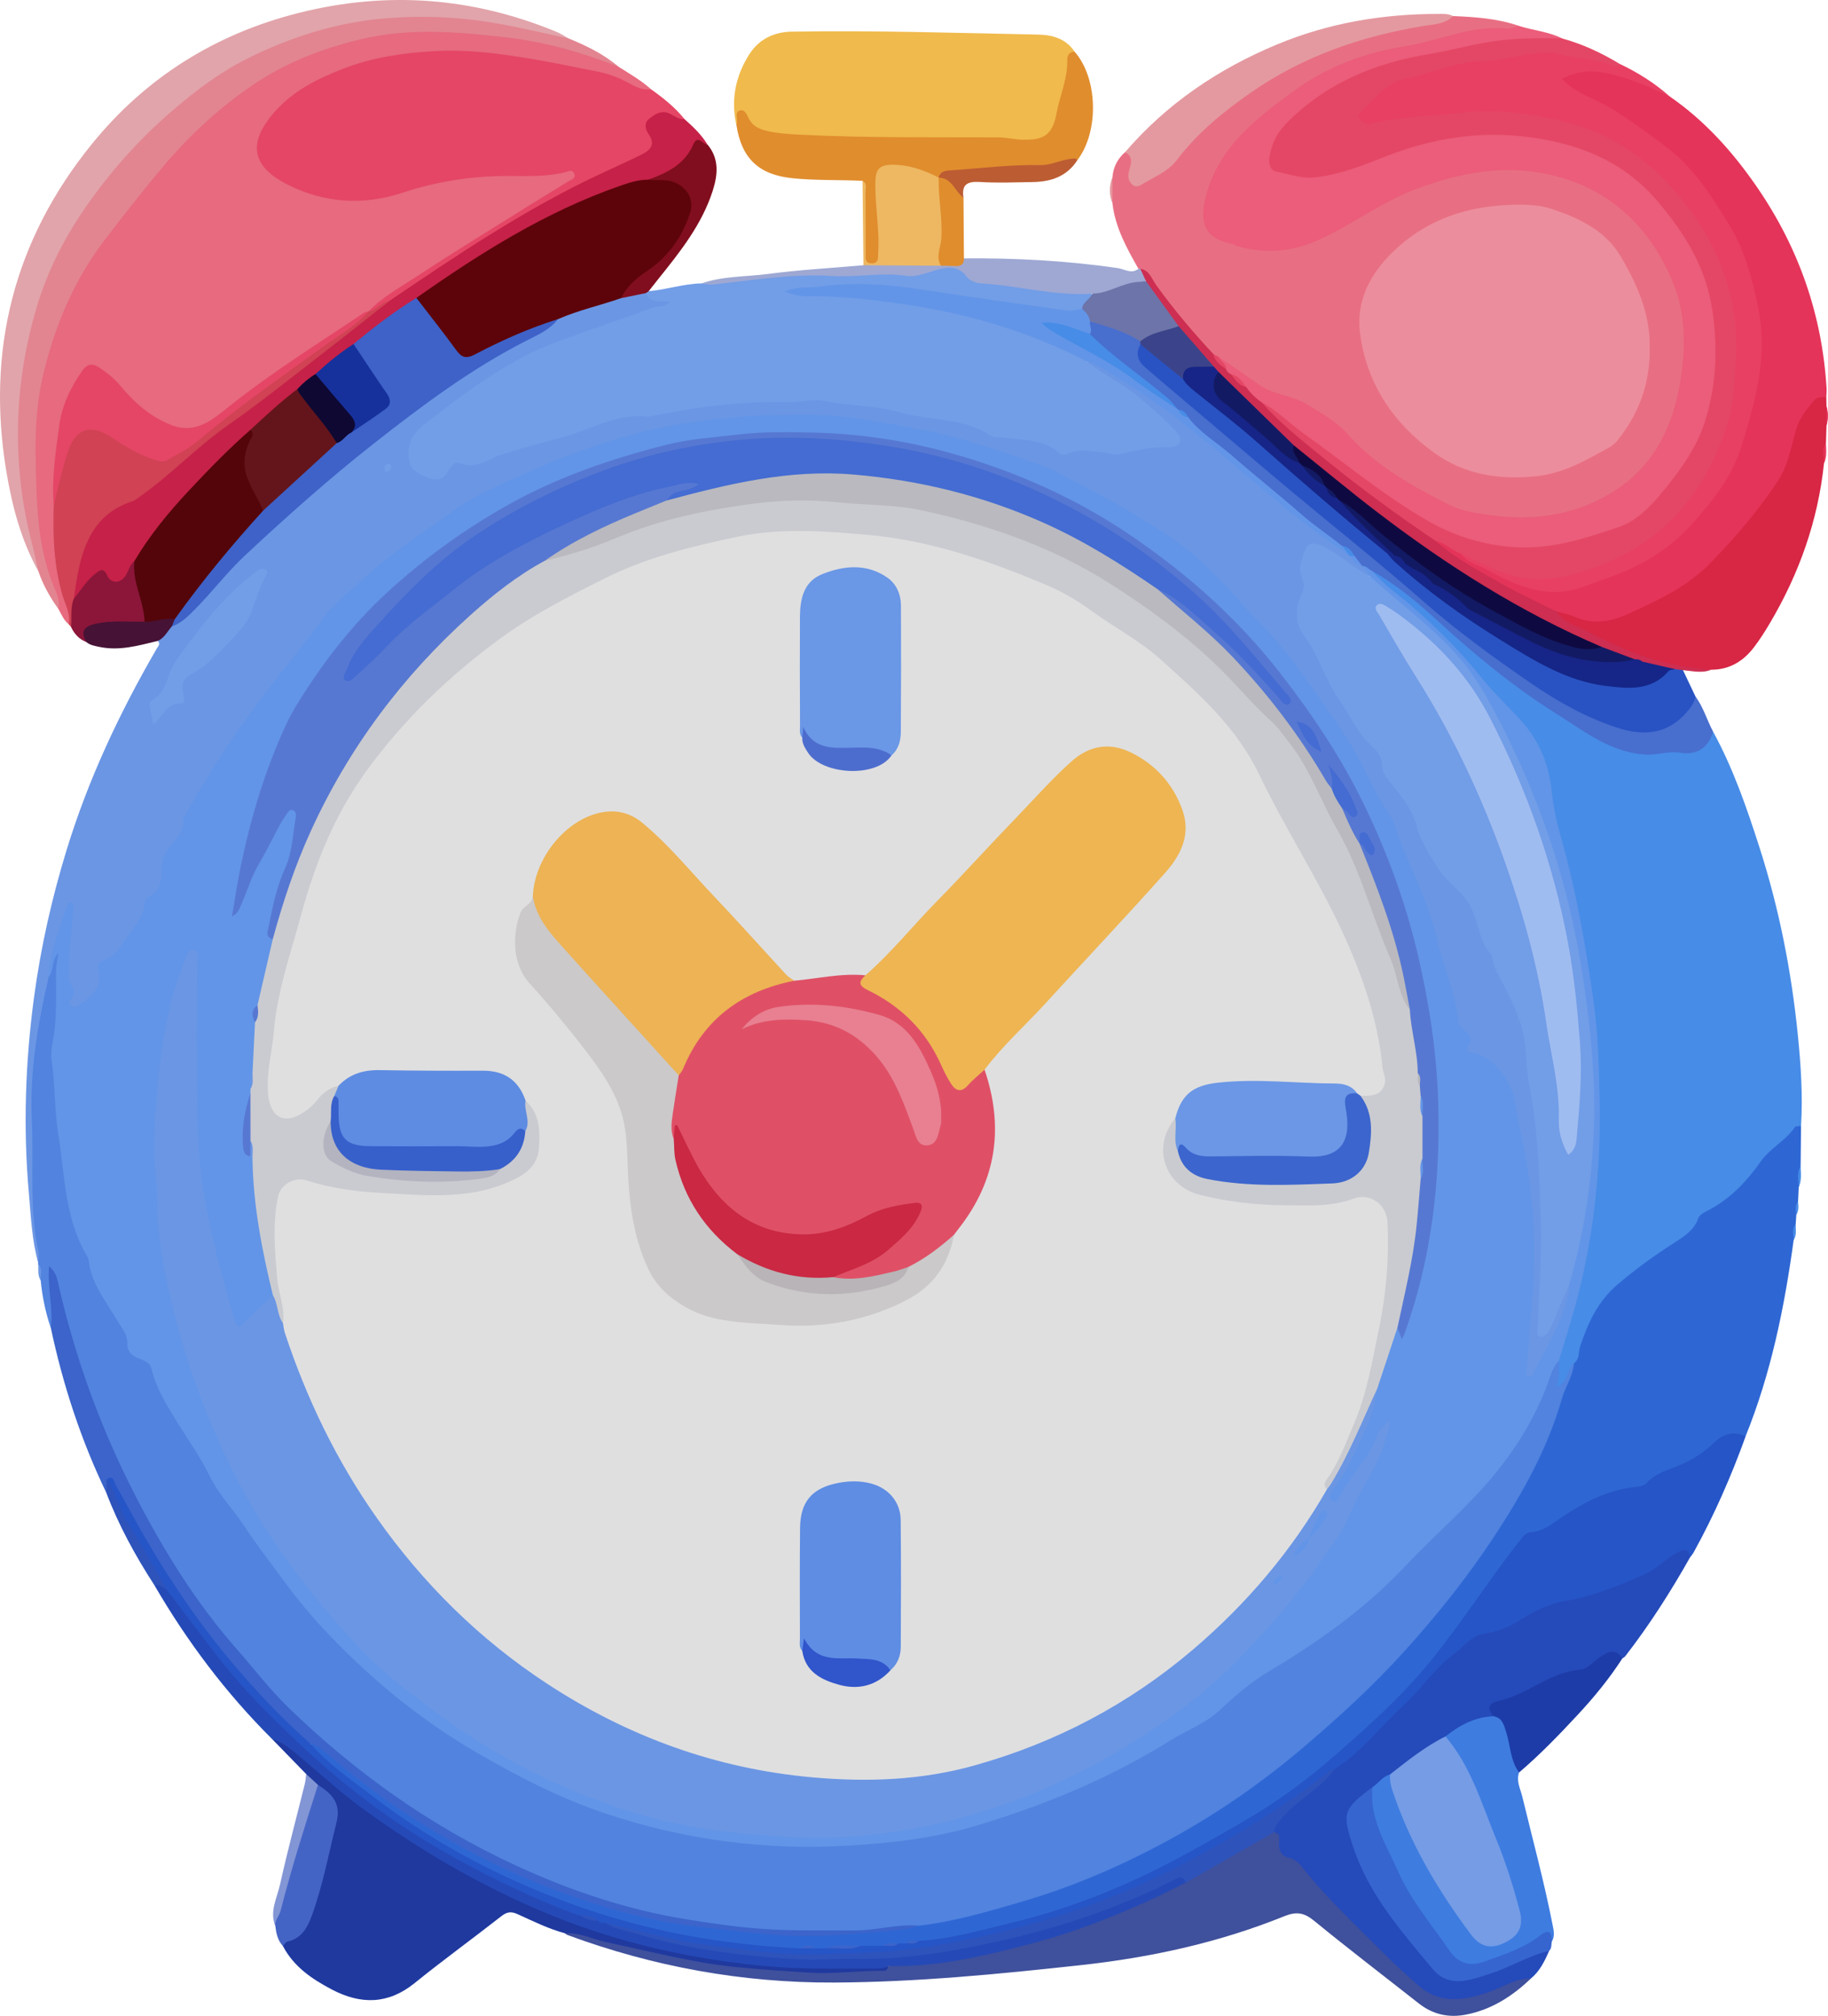 <?xml version="1.0" encoding="UTF-8"?>
<svg id="Layer_1" data-name="Layer 1" xmlns="http://www.w3.org/2000/svg" viewBox="0 0 1242.43 1369.57">
  <path d="M26.04,859.28c-.24-.44-.26-.9-.07-1.36-5.7-34.47-5.87-69.31-6.49-104.07-.47-26.48,4.04-52.61,8.05-78.72.52-3.39,1.89-6.55,3.1-9.73,3.44-5.92,1.77-14.24,8.12-18.91,2.55,1.6,2.49,3.62,2.33,5.63-1.45,18.48.33,37.11-2.45,55.53-2.06,13.67-.58,27.43.62,40.93,2.36,26.65,5.93,53.24,11.46,79.49.24,1.12.18,2.37.71,3.34,8.61,15.74,11.48,33.89,21.28,49.24,4.42,6.91,7.57,14.65,13.05,20.96,1.53,1.76,2.36,4,2.4,6.31.12,7.11,3.64,11.65,9.98,14.58,4.06,1.88,5.78,5.62,7.7,9.7,7.01,14.91,12.74,30.54,23.45,43.5,6.54,7.92,10.77,17.52,15.32,26.44,6.6,12.94,16.8,22.89,24.39,34.89,8.5,13.45,18.6,25.9,27.98,38.79,15.18,20.86,33.48,38.85,52.05,56.63,19.06,18.25,40.56,33.42,62.21,48.13,20,13.59,41.77,24.58,63.81,34.75,35.23,16.25,72.23,27.23,110.44,32.84,29.53,4.34,59.43,6.3,89.5,3.46,18.7-1.76,37.67-1.11,56.07-5.56,29.11-7.03,58.12-14.12,85.47-27.13,16.96-8.07,35.11-13.83,51.47-23.15,22.98-13.09,47.13-24.38,67.14-42.25,16.24-14.51,35.42-24.84,53.26-37.07,21.62-14.82,42.68-30.3,60.72-49.55,12.86-13.73,25.73-27.76,39.69-40.04,18.14-15.95,31.73-34.84,45.05-54.33,8.3-12.14,12.71-26.13,18.49-39.47,1.53-3.53,2.14-7.91,6.87-9.07,4.09,4.11,1.86,8.91,1.97,13.22,3.22-3.08,2.16-10.27,8.79-11.32,2.36,2.97.99,6,.02,8.94-16.04,48.28-38.89,92.85-69.26,133.9-22.67,30.65-47.22,59.47-74.86,85.49-27.81,26.18-57.14,50.51-88.89,72.17-31.37,21.41-64.45,39.07-99.46,53.01-36.61,14.58-74.34,25.96-113.66,31.13-27.32.91-54.49,4.85-81.94,3.54-18.51-.88-36.87-2.62-55.25-5.01-24.96-3.25-49.48-8.24-73.54-15.47-42.62-12.81-82.57-31.62-120.49-54.73-36.46-22.22-69.99-48.46-99.83-78.93-34.64-35.37-64.47-74.5-89.21-117.68-22.14-38.64-39.09-79.33-53.13-121.36-5.77-17.29-10.28-35.01-14.59-52.8-1.05,11.45,4.63,23.05-1.32,34.24-3.57-10.54-5.85-21.36-6.9-32.44-1.77-3.35.78-7.37-1.65-10.62Z" style="fill: #5183df; stroke-width: 0px;"/>
  <path d="M33.04,663.88c-7.32,31.77-12.95,64.08-11.41,96.51,1.42,29.93-1.93,60.17,4.45,89.86.52,2.43-.05,5.1-.11,7.66-4.34-15.45-4.94-31.44-6.35-47.26-3.96-44.5-2.43-88.96,3.52-133.16,4.56-33.87,12.05-67.16,22.1-99.93,14.77-48.2,36.04-93.37,61.25-136.84.94-1.62,2.76-3.2.81-5.3,1.17-5.34,6.12-7.65,9.21-11.45,15.41-9.81,26.56-24.21,38.54-37.42,10.23-11.28,21.5-21.26,32.6-31.44,32.39-29.72,66.38-57.56,101.85-83.56,23.99-17.58,49.34-32.95,75.69-46.71,5.08-2.66,9.66-6.05,13.93-9.89,13.74-6.19,28.22-10.2,42.66-14.32,5.81-.85,11.31-4.21,17.48-2.21,3.81,2.8,8.15,3.93,12.8,4.29,1.72.13,3.88.65,4.2,2.4.42,2.31-1.79,3.3-3.62,4.15-1.56.73-3.31.87-4.92,1.44-28.19,10.07-57.16,18.04-84.33,30.87-28.62,13.52-53.63,32.46-77.64,52.74-8.86,7.48-6.85,22.19,2.86,26.58,5.45,2.46,10.45,2.68,14.54-2.64,3.4-4.43,7.76-5.84,13.5-5.5,8.98.53,16.84-4.58,25.38-6.56,3.29-.76,6.48-2.03,9.82-2.84,22.08-5.36,43.89-11.68,65-20.18,2.71-1.09,5.4-1.76,8.3-1.69,7.45.19,15.01.05,22.08-2.13,21.21-6.56,43.68-3.76,65.07-9.26,7.9-2.03,16.36,1.39,24.67.83,28.72-1.91,56.69,3.03,84.55,9.24,7.76,1.73,15.76,2.34,23.64,3.64,9.13,1.5,17.56,4.07,25.88,8.21,10.08,5.02,21.86,2.76,32.58,6.01,5.16,1.57,10.61,2.04,15.07,5.48,2.66,2.06,5.72,2.72,8.9,1.75,6.78-2.07,13.53-1.54,20.32-.19,7.41,1.48,14.7,1.04,22.03-.79,6.65-1.66,13.41-2.71,20.32-2.67,2.79.02,6.27.24,7.58-2.79,1.36-3.15-1.58-5.19-3.46-7.22-14.11-15.17-30.6-27.34-48.25-38.02-2.89-1.75-6.35-2.82-7.45-6.58,3.18-5.04,6.62-1.17,9.31.23,16.98,8.78,32.62,19.73,47.88,31.13,32.8,24.51,62.69,52.61,95.04,77.68,8.75,6.78,18.17,12.7,26.32,20.26,2.84,2.14,5.22,4.87,8.33,6.69.7.44,1.35.95,1.98,1.49,1.15,2.5,6.77,3.91,1.97,7.89-6.51-1.14-10.66-6.34-16.05-9.39-3.72-2.1-6.86-5.12-10.57-7.27-9.89-5.73-17.05-3.07-15.79,7.78,1.46,12.51-3.02,24.02-2.34,36.11.23,4.14,1.04,7.94,3.44,11.26,5.74,7.94,8.33,17.66,13.47,25.64,10.68,16.6,16.81,36.3,32.72,49.43,1.77,1.46,3.58,3.3,4.04,5.44,3.48,16.26,16.49,27.02,23.53,41.2,1.66,3.33,3.4,6.51,3.88,10.32,1.54,12.17,9.67,20.85,16.64,29.99,7.5,9.84,18.36,17.07,22.35,29.69,1.11,3.5,3.21,6.64,2.8,10.56-.15,1.42.08,2.89.9,4.11,11.47,17.11,17.84,36.66,26.31,55.2,4.7,10.29,3.9,21.79,5.58,32.75,6.21,40.35,9.98,80.92,9.21,121.75-.32,17.07-1.77,34.15-1.56,51.26.02,1.64-.74,3.41,1.64,5.96,4.33-7.27,7.62-14.53,10.5-22.09,1.32-3.48,1.09-8.23,6.14-9.37,2.91,3.02,1.79,6.47.66,9.64-4.95,13.89-7.39,28.88-17.98,40.31-2.74,2.96-3.16,7.3-5.07,10.81-1.13,2.07-2.64,4.02-5.32,3.42-2.85-.64-3.01-3.21-2.87-5.5,1.16-19.06,1.92-38.15,3.37-57.19,1.32-17.4.76-34.7.15-52.11-.68-19.25-5.96-37.67-8.42-56.58-1.6-12.36-3.37-25.47-12.36-35.85-4.63-5.34-9.44-9.96-16.44-11.6-4.82-1.13-8.04-3.03-6.14-8.79.54-1.64.54-3.5-.49-4.98-8.63-12.46-10.14-27.49-14.74-41.37-4.99-15.08-6.99-30.99-13.33-45.84-6.14-14.38-12.7-28.64-17.35-43.65-5.86-18.93-16.67-35.66-25.95-52.81-9.39-17.37-19.17-35.07-32.64-50.05-.95-1.06-1.96-2.11-2.7-3.32-18.86-30.8-45.58-54.71-70.71-79.91-20.48-20.54-45.28-35.26-71.25-47.91-6.2-3.02-11.76-7.02-17.7-10.42-17.47-10.02-36.67-15.41-55.55-21.95-29.91-10.36-60.71-15.7-91.77-20.35-24.41-3.65-48.84-3.35-73.39-1.45-16.23,1.26-32.47,2.4-48.44,5.46-40.59,7.79-78.74,22.46-116.24,39.73-29.7,13.68-55.55,32.75-80.73,52.68-19.32,15.29-37.5,31.96-52.78,52.08-20.01,26.34-39.22,53.26-59.34,79.51-6.12,7.98-11.84,16.13-13.42,26.41-.09.56-.17,1.24-.54,1.61-8.87,8.86-9.95,22.15-17.89,31.52-4.2,4.95-6.69,10.36-6.73,17.09-.04,7.31-2.31,13.81-8.14,19.06-4.19,3.78-6.14,9.64-8.45,14.54-5.48,11.66-13.01,21.15-23.04,28.91-2.86,2.21-2.92,5.16-2.95,8.44-.08,9.69-7.09,19.38-15.85,22.43-3.8,1.32-8.38.53-7.55-3.58,1.58-7.74-1.74-14.61-1.77-21.94-.07-13.14,2.92-26.06,1.84-37.91-4.96,12.99-10.29,27.41-13.27,42.58Z" style="fill: #6b96e4; stroke-width: 0px;"/>
  <path d="M1069.78,926.12c-5.17,4.24-3.66,13.25-12.11,16.32,2.27-6.33,1.87-12.19,1.89-18.02-2.16-2.7-.85-5.48-.03-8.13,10.36-33.57,19.27-67.47,22.74-102.57,3.26-32.96,2.91-65.92,1.23-98.99-1.44-28.28-5.43-56.12-11.12-83.73-3.33-16.14-4.98-32.61-10.43-48.39-5.4-15.65-7.08-32.26-9.97-48.53-2.59-14.54-6.6-28.37-17.1-39.41-22.19-23.32-41.81-49-65.38-71.06-9.99-9.35-20.56-18-31.07-26.72-2.68-2.22-5.4-4.24-6.19-7.86,3.25-4.16,6.33-1.03,8.57.83,13.41,11.08,27.93,20.81,40.64,32.73,25.68,24.09,53.18,45.78,83.25,64.15,8.03,4.91,15.77,10.25,24.1,14.73,14.07,7.56,28.74,10.58,44.53,8,.09-.01.39-.12.85-.06,12.32,1.43,23.07-.96,30.19-12.29,13.66,25.06,22.93,51.92,31.6,78.95,13.24,41.28,21.58,83.64,25.93,126.74,2.08,20.66,3.51,41.42,2.2,62.24-12.43,13.65-28.02,24.39-37.49,40.78-1.14,1.97-2.77,3.77-4.73,4.91-14.63,8.49-26.3,20.43-38.7,31.69-7.61,6.92-16.54,12.95-26.13,17.39-2.95,1.37-5.29,3.28-7.28,5.79-2.49,3.14-5.1,6.3-8.32,8.6-15.2,10.84-21.36,26.9-25.99,43.93-.9,3.3-.45,7.71-5.68,8.01Z" style="fill: #478ce7; stroke-width: 0px;"/>
  <path d="M420.29,45.28c7.63,4.85,15.52,9.32,22.27,15.42-4.05,3.46-8.17,1.66-11.98-.21-22.38-11.01-46.57-14.7-70.88-18.4-14.08-2.15-27.97-4.88-42.34-5.27-30.8-.84-60.69,2.26-89.43,14.41-14.43,6.11-27.59,13.72-38.36,25.07-19.87,20.94-14.58,37.58,10.77,48.83,24.14,10.71,48.75,11.32,73.52,3.26,20.55-6.68,41.86-8.53,63.02-11.48,3.4-.47,6.85-.3,10.24.33,9.99,1.86,19.87,1.5,29.66-1.31,2.47-.71,5.02-1.09,7.57-1.38,2.99-.34,5.96-.2,7.22,3.06,1.3,3.34-1.15,5.35-3.42,7.09-3.62,2.78-7.52,5.17-11.47,7.46-40.44,23.5-79.79,48.7-118.3,75.23-1.88,1.3-3.77,2.56-5.45,4.12-.66.6-1.38,1.12-2.13,1.6-31.3,20.4-63.04,40.19-92.18,63.73-4.23,3.42-8.84,6.29-13.37,9.28-13.89,9.17-28.66,8.38-41.9-1.79-9.76-7.5-19.5-14.94-26.8-25.05-1.17-1.62-2.81-2.83-4.44-4-8.96-6.47-11.98-5.94-17.62,3.38-8.45,13.95-12.44,29.23-13.83,45.39-1.17,13.65-2.77,27.26-1.75,41-1.31,23.73,1.93,46.85,8.93,69.5,1.03,3.32,1.72,6.64-1.24,9.46-3.35-2.65-4.79-6.59-6.8-10.14-7.21-18.06-12.71-36.51-15.11-55.93-6.15-49.74-4.3-98.72,15.35-145.52,8.83-21.01,20.79-40.45,35.14-58.49,15.25-19.18,30.14-38.61,46.8-56.62,22.93-24.78,49.17-45.05,79.98-59.05,30.88-14.03,63.48-21.1,97.27-19.1,37.84,2.24,75.76,5.4,111.2,21.01,3.4,1.5,6.79,2.97,9.86,5.09Z" style="fill: #e76a7f; stroke-width: 0px;"/>
  <path d="M739.09,245.77c10.06,8.31,22.01,13.81,32.26,21.94,9.4,7.46,18.25,15.42,26.54,24.04,2.36,2.45,5.37,5.33,3.84,8.82-1.27,2.91-5.24,3.46-8.25,3.32-11.26-.52-22.01,2.2-32.75,4.79-3.72.89-6.67-.93-10.01-1.22-8.7-.76-17.41-2.93-25.92,1.08-1.67.79-3.41.57-4.8-.69-11-10.01-25.17-8.62-38.37-10.62-2.78-.42-5.8.36-8.33-1.32-18.83-12.51-41.51-9.91-62.02-15.81-16.67-4.8-34.19-4.29-51.16-7.7-7.52-1.51-15.74.85-23.63.71-32.06-.55-63.64,3.26-94.94,9.89-.28.06-.56.23-.82.2-20.9-2.85-38.96,8.5-57.83,13.72-14.07,3.9-28.79,7.55-42.92,12.23-8.38,2.78-16.79,9.88-27.34,5.52-3.78-1.56-6.68,2.82-8.45,5.98-4.15,7.38-10.3,5.27-15.56,2.91-5.05-2.26-9.86-4.42-10.79-12.38-1.82-15.55,9.14-21.64,18.43-28.88,18.14-14.15,36.87-27.59,57.09-38.65,8.45-4.62,17.39-8.52,26.44-11.86,21.36-7.87,42.95-15.11,64.36-22.84,3.4-1.23,7.6.27,11.01-3.95-5.96-1.15-13.34,1.72-16.15-5.89.09-1.18.48-1.93,1.84-1.27,12.09-1.02,23.73-5.09,35.94-5.31,14.3-1.85,28.69-2.78,42.97-4.86,17.48-2.55,35.16-2.8,52.81-2.7,14.2.08,28.32-2.42,42.62-.32,6.06.89,12.28-1.1,18.35-3.01,8.61-2.71,17.17-3.37,24.86,3.47,6.82,6.07,15.67,6.02,24.22,6.7,19.54,1.56,38.8,5.81,58.46,6.29,3.85,6.91-2.82,9.06-5.83,12.87-8.32,4.15-16.92,1.76-25.2.35-21.06-3.59-42.23-6.8-63.32-9.8-31.41-4.47-63.23-9.67-95.22-3.45-2.5.49-5.08.65-9.36-.12,34.45,2.71,67.33,3.91,99.48,11.26,31.47,7.2,62.45,15.95,91.23,31.12,2.52,1.33,5.27,2.33,6.22,5.43Z" style="fill: #729de7; stroke-width: 0px;"/>
  <path d="M1069.78,926.12c4.15-2.89,2.87-7.74,4.22-11.64,5.39-15.59,11.66-29.97,25.05-41.5,12.41-10.69,25.36-20,39.07-28.78,6.08-3.9,13.14-8.18,15.94-16.06.87-2.46,3.12-3.95,5.51-5.13,15.64-7.73,27.24-19.83,37.15-33.93,6.38-9.08,17-14.1,23.3-23.41.53-.78,2.68-.45,4.08-.64-.09,9.15-.19,18.29-.28,27.44-1.66,4.55.43,9.45-1.27,14-.16,3.33-.31,6.66-.47,9.99-1.4,2.84.19,6.08-1.2,8.92-.14,2.17-.28,4.34-.42,6.51-1.73,3.33.32,7.16-1.36,10.49-6.24,45.63-15.34,90.56-32.71,133.46-10.98-.27-19.78,4.15-27.25,12.06-6.73,7.13-16.52,8.74-24.96,12.77-4.13,1.98-8.31,3.72-11.77,6.83-1.92,1.73-4.1,3.5-6.63,3.76-23.8,2.42-42.62,15.95-63.06,26.5-13.35,6.89-22.78,16.13-31.12,27.63-12.72,17.54-23.98,36.12-38.07,52.68-19.2,22.57-38.64,44.6-61.51,63.95-19.16,16.21-38.19,32.56-58.95,46.49-28.64,19.22-59.11,35.42-90.47,49.97-43.82,20.33-89.86,32.88-137.21,41.3-3.68.66-7.34,1-11.05,1.03-2.99-.05-5.97.02-8.84,1.02-1.74.42-3.5.64-5.29.69-3.67,0-7.33.03-10.85,1.29-4.81.7-9.65.68-14.49.61-7.71.23-15.46-.84-23.12.76-2.3.56-4.62.6-6.95.18-3.82-1.23-7.64-1.42-11.49-.06-15.4.56-30.63-1.46-45.87-3.25-30.94-3.63-61.12-10.77-90.8-20.06-31.39-9.83-61.33-23.01-90.34-38.53-34.64-18.54-66.03-41.65-96.17-66.61-3.91-3.24-9.57-5.6-8.7-12.36,4.65-1.61,7.72,1.51,10.59,4.05,29.65,26.29,62.75,47.6,97.14,66.93,15.91,8.94,32.76,16.12,49.72,22.93,23.3,9.36,47.12,17.15,71.58,22.85,13.03,3.03,26.37,4.37,39.54,6.57,27.32,4.58,54.77,5.97,82.37,5.61,20.74-.27,41.28-3.08,61.88-5.1,24.09-2.7,47.2-9.61,70.34-16.36,35.66-10.39,69.42-25.15,101.98-43.05,32.02-17.6,61.88-38.43,89.5-61.95,23.73-20.21,46.84-41.28,67.98-64.6,22.43-24.74,43.19-50.66,61.41-78.36,19.19-29.18,36.41-59.74,46.12-93.8,2.32-8.15,7.56-15.34,8.21-24.08Z" style="fill: #2e67d4; stroke-width: 0px;"/>
  <path d="M756.08,120.46c.53-6.84,3.4-12.51,8.56-17.03,2.91-1.78,4.2,0,5.04,2.4.86,2.47.56,5.07.54,7.64-.03,3.23-2.28,7.22,1.71,9.32,3.24,1.71,5.82-1.3,8.56-2.63,8.9-4.32,15.54-11.08,22.2-18.36,19.53-21.35,41.7-39.32,67.22-53.59,30.93-17.29,64.05-26.78,98.52-32.89,6.43-1.14,12.7-3.18,19.14-4.41,15.23.63,30.4,1.65,44.96,6.73-3.89,4.36-9.22,4.24-14.28,4.1-10.14-.29-19.87,1.04-29.28,5.04-5,2.12-10.48,2.83-15.85,3.51-26.29,3.34-51.43,10.8-75.05,22.64-13.75,6.89-26.09,16.21-38.01,26.09-12.48,10.33-22.44,22.79-31.47,35.89-6.91,10.02-9.08,22.05-7.97,34.29.58,6.39,5.21,9.99,10.74,12.25,22.55,9.21,44.87,9.42,66.84-1.97,8.87-4.6,17.41-9.71,26-14.81,30.3-17.98,62.62-30.73,98.38-31.28,46.34-.71,81.72,19.63,106.76,58.34,13.85,21.41,17.26,45.01,17.07,70.21-.2,26.14-10.47,48.22-22.53,70.02-6.89,12.45-18.83,19.92-30.52,26.87-15.92,9.48-33.95,14.56-52.23,14.92-23.99.47-47.73-2.46-69.44-14.83-22.19-12.65-43.27-26.43-60.69-45.48-10.01-10.95-23.15-18.23-37.11-22.24-15.97-4.59-28.57-13.86-41.15-23.7-1.35-1.05-2.58-2.26-4.21-2.88-1.57-.63-3.06-1.43-4.51-2.29-14.1-14.09-26.68-29.47-38.35-45.61-3.15-4.36-5.79-9.15-10.25-12.43-.64-.47-1.19-1.03-1.66-1.66-7.96-14.04-15.81-28.13-17.67-44.59-1.08-5.86-1.11-11.72.02-17.58Z" style="fill: #e86f83; stroke-width: 0px;"/>
  <path d="M828.22,242.36c9.06,6.24,18.24,12.32,27.15,18.77,9.91,7.17,22.58,7.21,32.94,13.57,9.75,5.98,19.74,11.38,27.44,20.06,19.32,21.8,44.2,35.64,69.75,48.41,7.91,3.95,16.86,5.25,25.5,6.51,25.12,3.67,49.59,2,73.17-8.99,40.26-18.77,55.29-52.79,59.52-94.28,1.98-19.37.24-38.32-7.21-55.84-13.31-31.31-35.4-55.64-67.79-67.37-35.7-12.93-71.01-8.12-106.41,5.29-24.04,9.11-44.02,24.91-67.2,35.07-17.54,7.69-35.43,8.89-53.81,3.83-1.63-.45-3.1-1.58-4.74-1.91-16.59-3.35-22.46-12.94-16.54-33.79,9.34-32.87,34.54-51.87,60.34-70.6,22.39-16.26,48.04-25.48,74.61-29.7,22.87-3.64,44.52-14.35,68.42-12.01,2.97.29,6.11-1.12,9.17-1.74,9.67,3.09,20.01,3.85,29.23,8.48-2.02,2.72-4.98,2.39-7.8,2.37-45.33-.34-89.07,8.68-131,25.01-17.84,6.95-34.84,17.06-47.55,32.58-4.61,5.63-8.54,11.29-9.61,18.72-.85,5.91,1.37,8.83,7.04,10.65,14.67,4.71,28.94,2.32,42.83-2.38,10.25-3.47,20.5-7.05,30.64-10.89,42.06-15.91,84.85-18.28,127.43-3.57,49.22,17,77.6,54.25,90.32,102.98,8.11,31.09,6.83,63.17-6.4,93.21-10.46,23.74-25.45,44.69-47.11,59.78-13.35,9.3-29.2,12.76-44.74,16.4-39.69,9.29-75.89.02-108.87-22.52-32.97-22.54-65.28-46.04-96.35-71.19-.9-.73-1.86-1.32-2.91-1.77-4.9-2.6-8.61-6.5-11.85-10.9-2.5-3.84-5.44-7.19-9.87-8.91-1.81-.9-3.14-2.27-4.04-4.07-.69-3.3-4.86-5.23-3.69-9.27Z" style="fill: #eb5d7a; stroke-width: 0px;"/>
  <path d="M250.63,211.44c9.56-9.92,21.68-16.43,32.99-23.87,24.71-16.25,49.98-31.67,75.06-47.37,9.16-5.74,18.45-11.27,27.62-17,1.98-1.24,5.5-1.92,3.89-5.45-1.33-2.91-3.83-1.29-5.98-.75-14.19,3.58-28.52,2.37-42.97,2.58-22.82.33-45.66,4.07-67.69,11.36-26.56,8.78-52.88,7.11-77.8-5.37-25.22-12.63-27.52-28.76-8.9-49.81,12.59-14.23,29.06-22.3,46.51-29.11,19.86-7.75,40.35-10.63,61.48-11.9,21.12-1.27,41.57,1.22,62.37,4.6,16.81,2.73,33.43,6.19,50.09,9.53,7.84,1.57,15.25,4.72,22.21,8.7,4.1,2.34,8.34,3.64,13.06,3.13,8.32,5.91,16.24,12.25,22.7,20.25-3.47,3.14-6.43.17-9.37-.97-4.47-1.74-8.45-1.25-11.93,1.89-3.49,3.15-1.94,6.86-.38,10.24,3.12,6.76-.15,10.77-5.57,14.09-9.28,5.68-19.49,9.42-29.28,14.03-46.31,21.82-89.2,49.35-131.3,78.23-3.99,2.74-7.9,5.63-12.27,7.78-5.15.87-8.14,7.83-14.54,5.19Z" style="fill: #e54665; stroke-width: 0px;"/>
  <path d="M857.32,273.22c10.85,5.7,19.3,14.63,29.19,21.66,27.55,19.59,53.59,41.39,82.88,58.4,16.93,9.83,35.12,16.03,55.33,18.11,26.9,2.77,51.09-4.99,75.5-13.32,11.66-3.98,20.65-12.98,28.02-21.81,12.65-15.15,24.8-31.25,30.82-50.69,7.77-25.07,8.59-50.65,4.51-76.37-4.46-28.15-18.81-51.11-37.1-72.59-23.09-27.11-52.98-38.87-86.9-43.4-33.68-4.5-65.88.6-97.51,12.95-15.73,6.14-31.59,12.65-48.84,14.38-9.16.92-17.39-2.45-25.97-4.03-3.77-.69-5.07-5.24-4.5-9.2,1.25-8.6,4.5-16.15,10.72-22.61,26.79-27.84,60.38-41.76,97.68-47.94,15.09-2.5,29.8-6.72,44.99-8.86,15.21-2.15,30.37-2.1,45.61-1.78,13.87,3.8,26.74,9.85,39.02,17.23-.86,4.89-4.57,3.54-7.1,2.63-11.68-4.18-24.1-4.46-36.06-7.16-8.43-1.9-17.05-.03-25.46,1.23-10.71,1.61-21.26,4.28-32.19,4.29-3.73,0-7.38.99-10.87,2.22-8.88,3.11-17.83,5.52-27.19,7.14-13.82,2.39-23.48,12.3-32.91,21.95-1.01,1.03-1.8,2.43-1.09,3.85.9,1.8,2.76,1.98,4.48,1.59,14.81-3.38,30.11-2.24,44.99-4.84,34.83-6.08,68.88-2.12,102.13,8.78,15.01,4.92,28.27,13.91,40.36,23.88,29.5,24.32,48.78,55.13,58.33,92.47,7.69,30.06,6.27,60.3-2.52,88.72-14.72,47.53-45.03,82.4-94.3,98.58-19.62,6.44-38.74,9.21-58.67,3.12-10.43-3.19-19.43-9.59-29.52-13.53-6.44-2.14-11.6-6.84-17.99-9.1-26.81-17.24-52.08-36.58-76.99-56.42-11.79-9.39-22.82-19.65-34.26-29.44-3.02-2.58-7.32-4.85-6.62-10.1Z" style="fill: #e44765; stroke-width: 0px;"/>
  <path d="M1052.87,1325.44c-3.01,6.96-6.32,13.74-12.34,18.72-14.9,4.53-28.19,13.39-44.13,15.32-13.93,1.68-25.76-1.04-36.06-11.02-19.03-18.42-38.76-36.08-56.51-55.87-6.98-7.79-14.99-14.72-21.25-23.24-.5-.69-1.09-1.51-1.85-1.75-10.83-3.46-14-12.22-15.51-22.17-1.55-5.99,2.65-9.37,6.01-13.09,10.61-11.77,24.95-19.43,35.02-31.79,23.21-19.77,44.63-41.31,64.65-64.33,9.18-10.55,21.18-18.09,32.16-26.68,1.13-.88,2.46-1.63,3.89-1.68,12.3-.39,21.89-7.46,32.25-12.78,9.83-5.05,20.23-8.11,31.14-10.66,21.57-5.04,42.76-12.03,60.7-26.03,3.15-2.46,6.26-5.2,10.17-6.17,4.54-1.13,8.94-1.14,7.46,5.84-13.19,23.36-27.58,45.94-44.04,67.16-.49.63-1.31,1.02-1.97,1.51-7.06-2.52-13.11-.91-18.52,4.18-2.06,1.94-4.51,4.04-7.21,4.47-19.51,3.11-35.45,15.28-53.92,20.86-5.58,1.69-8.22,4.41-7.82,10.11-10.95,3.76-22,7.29-31.45,14.33-13.4,7.56-25.39,17.2-37.96,25.98-4.6,2.61-8.26,6.45-12.46,9.57-18.53,15.8-18.52,16.32-11.05,39.24,7.79,23.88,23.17,43.08,38.1,62.54,3.81,4.97,7.56,10.04,11.64,14.8,6.95,8.12,15.1,12.13,26.45,9.75,15.58-3.27,29.5-10.59,44.11-16.22,3.32-1.28,6.57-4.02,10.31-.92Z" style="fill: #254aba; stroke-width: 0px;"/>
  <path d="M975.59,367.43c6.57,1.14,11,6.56,17.14,8.58,15.4,9.38,31.71,16.87,48.95,22,10.58,3.15,21.63,2.33,32.15-.8,24.87-7.39,48.62-17.99,67.48-35.85,18.65-17.66,34.42-38.06,41.74-63.68,5.56-19.47,11.31-38.64,11.72-59.34.66-33.67-9.56-63.55-26.39-92.09-21.73-36.85-54.11-61.02-91.54-79.59-4.86-2.41-9.76-4.75-13.75-8.57-3.77-3.61-3.08-6.41,1.55-8.42,4.22-1.83,8.59-3.13,13.24-3.17,17.54-.14,33.67,4.69,48.46,13.99,2.9,1.82,5.85,3.53,8.81,5.24,23.96,16.61,43.01,38,59.35,61.85,28.12,41.05,43.96,86.44,46.96,136.2.12,1.97-.11,3.97-.17,5.95-9.59,5.54-16.23,13.39-18.68,24.35-7.42,33.12-28.41,57.58-50.55,81.77-16.83,18.39-37.03,30.8-59.2,41.21-18.71,8.78-36.79,8.74-55.16-.12-26.58-11.33-51.8-25.18-75.61-41.55-2.84-1.96-7-3.16-6.47-7.98Z" style="fill: #e53459; stroke-width: 0px;"/>
  <path d="M1148.67,1058.06c-1.24-7.05-5.35-5.23-9.4-2.92-7.34,4.18-12.94,10.64-20.97,14.21-17.54,7.79-34.97,15.03-54.19,18.3-10.78,1.83-21.33,6.75-30.85,12.99-7.4,4.85-15.29,7.92-24.39,9.24-8.35,1.21-14.05,8.88-20.74,13.86-13.04,9.71-22.01,23.73-33.8,34.5-15.86,14.48-28.91,32.07-47.28,43.79-45.49,38.59-97.14,67.01-152.02,89.37-43.71,17.81-89.35,29.21-136.36,34.91-32.1,3.89-64.39,4.84-96.41,2.45-34-2.53-67.89-7.77-100.7-17.98-2.98-.93-5.95-2.04-9.17-1.89-2.24-.17-4.38-.71-6.33-1.85-3.39-2.55-7.32-3.46-11.47-3.63-18.55-5.04-35.88-13.29-53-21.65-36.21-17.67-70.84-38.1-102.38-63.42-36.16-29.03-69.2-61.18-97.7-97.85-8.4-10.81-16.48-21.87-25.4-32.27-1.88-2.19-3.27-4.67-4.37-7.32-9.96-14.89-18.41-30.67-27.2-46.24-5.33-9.43-9.51-19.36-12.72-29.7,4.52-2.92,5.49-2.9,8.34,2.53,5.04,9.61,10.56,18.95,15.88,28.4,28.59,50.85,63.28,96.98,105.56,137.32,3.64,3.47,8.17,6.39,9.69,11.69,12.03,13.85,27.19,24.06,41.56,35.08,27.17,20.84,56.36,38.58,87.3,53.29,44.39,21.11,90.73,36.07,139.37,43.82,21.31,3.39,42.7,5.53,64.23,6.61,3.43-1.28,6.86-1.28,10.29,0,2.28,0,4.57,0,6.85,0,7.87-2.34,16.13.75,24-1.71,5.14,0,10.28,0,15.42,0,3.17-2.13,7.13.53,10.29-1.71,1.71,0,3.42,0,5.14,0,2.57-2.01,6.03.41,8.58-1.71,21.98-1.15,42.98-7.45,64.18-12.54,34.17-8.21,66.88-20.78,98.22-36.41,20.32-10.14,40.06-21.56,59.77-33,22.01-12.77,42.44-27.89,61.18-44.35,22.39-19.66,44.83-39.55,64.02-63.07,21.78-26.7,40.16-55.71,61.32-82.74,1.91-2.44,3.81-5.16,7.33-5.43,8.73-.67,15.21-6.29,21.9-10.76,15.28-10.22,31.23-18.25,49.76-20.13,2.67-.27,5.45-.79,7.08-2.59,4.82-5.31,11.14-7.83,17.53-10.17,10.52-3.85,19.88-9.05,28.1-17.08,5.57-5.43,13.3-8.85,21.73-4.44-9.81,27.15-21.34,53.53-35.33,78.81-.67,1.21-1.59,2.28-2.39,3.42Z" style="fill: #2655c7; stroke-width: 0px;"/>
  <path d="M500.55,85.04c-3.99-17.3-.58-33.55,8.73-48.14,6.42-10.07,16.48-15.19,28.92-15.4,55.92-.94,111.81.88,167.7,2.01,9.56.19,18.63,2.86,24.48,11.59-2.68,11.06-5.2,22.15-7.62,33.27-1.03,4.74-1.9,9.5-3.84,13.99-5.2,12.04-10.68,16.12-23.85,14.94-33.05-2.96-66.15-.29-99.18-1.66-23.04-.96-46.16-.79-69.12-3.4-6.69-.76-13.33-2.21-17.5-7.76-3.81-5.07-6.04-3-8.72.56Z" style="fill: #f0ba4c; stroke-width: 0px;"/>
  <path d="M384.14,1313.5c-11.3-3.02-21.75-8.23-32.32-13.02-4.65-2.11-7.42-1.51-11.26,1.5-19.46,15.25-39.52,29.75-58.73,45.3-18.1,14.66-36.77,14.64-56.34,4.35-13.42-7.06-25.85-15.46-33.18-29.48-.9-3.4,1.67-4.67,3.92-5.6,6.86-2.85,10.68-8.33,13.12-14.88,8.45-22.68,13.86-46.17,17.74-70,1.41-8.67-6.37-11.9-11.02-16.91-3.54-2.41-6.52-5.3-7.96-9.48-7.69-7.89-15.37-15.79-23.06-23.68,4.15-2.88,7.03.43,9.93,2.32,9.83,6.39,18.37,14.49,27.2,22.07,42.33,36.35,89.41,65.02,140.17,87.69,43.78,19.55,89.72,31.95,137.32,37.59,32.02,3.8,64.23,4.61,96.48,3.82,2.76-.07,6.33-2.09,8.28,1.94-.92,4.65-4.82,4.44-8.06,4.49-31.21.39-62.31,1.49-93.57-2.19-37.41-4.41-73.73-12.73-109.6-23.68-3-.91-6.15-.96-9.06-2.14Z" style="fill: #1f399f; stroke-width: 0px;"/>
  <path d="M1135.13,65.75c-13.65-6.74-27.57-12.75-42.53-16-10.55-2.29-20.74-1.69-31.15,3.81,9.75,10.33,23.16,13.61,34.31,20.53,12.79,7.94,24.81,16.82,36.83,25.87,18.7,14.09,30.77,33.48,42.55,52.62,10.67,17.33,16.01,37.31,20,57.6,6.4,32.56-2.16,62.64-11.6,93.11-6.56,21.2-20.11,37.71-34.2,53.36-15.71,17.45-36.2,29.12-58.67,36.71-9.62,3.25-18.74,7.66-29.24,8.54-19.33,1.62-35.55-6.63-51.54-15.24-5.84-3.14-12.99-4.67-17.17-10.64,10.1,4.55,19.95,9.83,30.36,13.5,21.92,7.74,43.18,2.77,63.96-5.2,46.25-17.75,73.74-52.56,87.73-98.73,3.97-13.1,4.01-27.19,4.89-41,2.6-40.6-10.66-76.33-35.22-107.33-20.16-25.46-45.35-45.1-78.11-53.74-24.28-6.4-48.88-9.71-73.43-6.87-20.19,2.34-40.76,2.3-60.62,7.4-3.56.91-6.17-.31-8.1-3.12-2.14-3.12.74-4.64,2.42-6.35,8.41-8.54,16.68-18.73,28.45-21.07,17.45-3.46,33.69-11.61,51.98-11.9,13.83-.22,27.23-5.26,41.23-5.63,3.08-.08,5.92-.66,9.09.23,13.09,3.66,27.1,3.15,39.81,8.7,1.46.64,2.74-.25,3.6-1.56,12.45,5.93,24.05,13.16,34.35,22.4Z" style="fill: #e84063; stroke-width: 0px;"/>
  <path d="M384.14,1313.5c9.96-.8,18.68,4.09,28.04,6.02,29.04,6.01,57.63,13.76,87.4,16.82,16.88,1.74,33.88,2.8,50.73,3.87,16.56,1.04,33.42-1.44,50.18-1.22,2.08.03,2.91-1.44,3.21-3.3,2.17-2.4,5.12-2.16,7.94-2.32,45.07-2.41,88.1-13.71,130.41-28.88,21.25-7.62,41.28-17.78,61.81-26.87,18.82-8.78,35.83-20.82,54.22-30.37,2.42-1.26,4.62-3.53,7.81-2.44,4.75.83,3.44,4.64,3.36,7.47-.13,5.28,1.68,8.69,7.1,10.03,3.06.76,5.76,2.55,7.75,5.08,17.21,21.93,37.63,40.83,57.22,60.5,7.41,7.44,15.22,14.5,23.14,21.39,14.6,12.71,31,9.65,47.15,4.21,9.6-3.24,18.22-9.45,28.91-9.33-12.55,12.01-26.71,21.14-44.07,24.54-11.89,2.33-22.59-.07-32.16-7.6-23.75-18.69-47.78-37.03-71.17-56.16-6.8-5.56-12.01-6.4-20.28-3.06-44.41,17.95-90.87,28.05-138.37,33.23-55.6,6.07-111.31,11.54-167.29,11.81-62.46.3-123.09-10.73-181.73-32.39-.5-.18-.88-.69-1.32-1.04Z" style="fill: #3f509c; stroke-width: 0px;"/>
  <path d="M1057.83,415.43c4.09,1.15,8.39,1.83,12.23,3.55,12.81,5.73,25.31,3.27,37.08-2.13,20.08-9.21,39.96-18.29,56-34.95,16.82-17.47,32.55-35.73,45.68-55.85,6.45-9.87,8.6-22.69,11.98-34.38,2.22-7.69,7.05-13.38,11.86-19.29,2.31-2.84,5.45-2.67,8.6-2.64.05,2.13.1,4.26.15,6.39.97,4.31.98,8.61,0,12.92l-.36,11.58c-1.85,4.57.36,9.53-1.34,14.11-4.07,39-16.9,75.05-36.81,108.68-3.32,5.61-6.83,11.15-10.78,16.33-7.24,9.5-16.67,15.25-29.01,15.26-17.91,1.53-34.88-2.73-51.43-8.81-17.09-6.27-33.31-14.49-49.09-23.54-2.75-1.58-6.42-2.72-6.2-7.06,0-.1.39-.23.61-.25.28-.03.56.04.85.07Z" style="fill: #d82645; stroke-width: 0px;"/>
  <path d="M420.29,45.28c-24.91-9.81-50.68-17.05-77.16-20.01-32.61-3.64-65.04-6.55-98.14,1.44-26.24,6.34-50.48,15.7-72.41,30.5-22.82,15.4-43,33.85-61.04,55.15-13.92,16.44-27.17,33.43-40.21,50.42-20.91,27.24-34.11,58.47-42.1,92.27-6.35,26.9-5.31,53.85-4.31,80.7.83,22.23,3.65,44.7,12.88,65.6,1.73,3.91,2.66,8.13,1.99,12.51-5.76-7.95-10.51-16.43-13.71-25.74-20.68-57.13-21.02-114.73-5.23-173.1,11.71-43.28,35.27-79.15,64.79-112.16,24.87-27.81,53.13-51.16,86.32-67.64,38.34-19.04,79.45-28.19,122.5-26.51,31.47,1.23,62.3,6.4,91.97,17.38,12.09,4.97,23.79,10.6,33.85,19.16Z" style="fill: #e28591; stroke-width: 0px;"/>
  <path d="M386.44,26.13c-15.75-3.37-31.42-7.16-47.27-10-24.9-4.46-49.85-5.76-75.3-3.84-34.11,2.57-65.81,12.53-95.89,27.56-19.26,9.62-36.48,22.82-52.85,37.08-22.21,19.35-41.48,41.29-58.03,65.45-13.82,20.17-24.78,41.9-31.94,65.6-9.89,32.73-14.15,65.98-12.67,100.04.88,20.16,3.78,40.03,8.83,59.59,1.76,6.8,3.19,13.69,4.77,20.54-11.64-20.92-17.73-43.82-21.65-67.06-13.99-82.95,4.99-157.96,58.06-223.32C99.31,52.44,146.78,22.83,203.67,8.62c59.66-14.91,117.83-10.43,174.6,13.02,2.86,1.18,5.46,2.97,8.18,4.48Z" style="fill: #e1a4aa; stroke-width: 0px;"/>
  <path d="M264.34,204.66c46.84-31.78,93.78-63.4,145.37-87.28,8.78-4.07,17.61-8.05,26.28-12.34,5.97-2.95,9.86-6.8,4.81-13.97-2.19-3.12-3.2-7.52.18-10.17,3.87-3.03,8.22-6.39,14.01-3.76,3.31,1.5,6.25,4.16,10.26,3.81,5.83,5.18,11.48,10.52,15.58,17.25-4.99.15-7.67,2.56-10.91,6.79-7.25,9.46-16.89,16.6-29.24,18.86-28.77,5.18-54.47,18.23-79.8,31.87-26.59,14.31-51.97,30.68-76.65,48.09-15.32,8.98-28.33,21.17-43.1,30.91-8.72,6.56-16.97,13.71-25.48,20.55-4.61,2.96-8.43,6.89-12.58,10.42-11.05,8.77-21.04,18.79-32.04,27.62-28.42,27.63-56.82,55.29-78.47,88.9-1.87,2.84-3.16,5.99-4.89,8.9-3.89,6.53-9.95,7.98-15.3,2.63-3.83-3.83-5.71-2.27-9.03.19-5.11,3.8-6.31,11.51-13.44,13.11-3.44-7.24.67-13.93,1.81-20.74,1.5-9.01,4.79-17.6,8.99-25.77,3.22-6.27,7.67-11.73,14.13-14.41,16.97-7.04,30.6-18.66,43.88-30.8,21.95-20.07,46.81-36.41,70.12-54.73,17.03-13.39,34.7-25.97,51.55-39.59,7.58-6.13,16.59-9.99,23.94-16.34Z" style="fill: #c62148; stroke-width: 0px;"/>
  <path d="M500.55,85.04c.09-.56.13-1.14.27-1.69.71-2.84-1.72-7.24,2.14-8.29,3.61-.99,4.83,3.47,6.2,5.94,3.19,5.73,8.77,7.33,14.22,8.43,6.62,1.34,13.48,1.7,20.26,2.06,44.94,2.33,89.92,1.63,134.9,1.84,5.35.02,10.68,1.39,16.03,1.57,14.8.5,20.76-3.13,23.48-17.71,2.28-12.19,7.68-23.76,7.35-36.45-.09-3.33,1.39-5.44,4.96-5.64,15.84,17.89,16.79,54.19,1.93,73.63-11.06,3.93-22.38,5.47-34.17,6.15-20.33,1.17-41,.06-60.81,6.39-3.56.21-6.61-1.47-9.8-2.62-5.92-2.13-11.94-3.78-18.27-3.87-9.04-.13-11.14,1.76-11.43,10.73-.23,7.1-.19,14.2.85,21.28,1.29,8.76,1,17.59.44,26.39-.28,4.42-2.11,7.81-7.39,7.31-5.08-.48-4.25-4.42-4.26-7.75-.03-13.93.07-27.87-.08-41.8-.03-2.68,1.23-5.69-1.16-8.08-15.87-.78-31.77-.15-47.65-1.78-22.63-2.33-34.52-13.25-38.02-36.04Z" style="fill: #e08d2e; stroke-width: 0px;"/>
  <path d="M982.45,1179.71c9.56-7.63,19.99-13.22,32.56-13.7,6.89-2.2,8.57,3.35,9.92,7.59,3.17,10.01,5.92,20.19,7.54,30.62-2.09,5.83.91,11.11,2.19,16.42,7,28.94,14.82,57.67,20.55,86.91.76,3.91,1.79,7.77-.48,11.52-2.86-2.77-5.7-3.01-9.09-.59-10.35,7.4-22.39,11.32-34.13,15.71-11.52,4.31-19.97,2.29-26.95-6.56-22.05-27.95-40.76-57.84-51.79-92-2.29-7.11-4.07-14.34.08-21.48,4.1-2.67,6.84-7.24,11.88-8.6,2.59,2.3,2.34,5.7,3.28,8.63,11.65,36.28,30.68,68.56,53.67,98.64,5.81,7.6,12.37,8.75,20.35,4.79,7.97-3.96,10.72-9.76,8.72-19.12-2.2-10.34-5.5-20.44-9.15-30.27-9.04-24.3-17.84-48.71-29.66-71.91-2.92-5.73-9.38-9.37-9.49-16.59Z" style="fill: #3e7ce0; stroke-width: 0px;"/>
  <path d="M1143.86,455.32c2.83,5.96,5.67,11.93,8.5,17.89,1.54,3.33.19,6.1-1.75,8.73-10.29,14-24.32,19.47-41.21,17.03-20.56-2.98-38.17-13.6-55.5-23.93-30.94-18.44-58.85-41.08-86.65-64.01-31.9-26.31-63.41-53.09-95.23-79.48-31.83-26.41-63.58-52.95-94.66-80.27-6.55-5.76-7.22-10.79-2.87-17.78,2.61-.91,4.4.66,6.06,2.19,7.95,7.36,16.72,13.75,24.74,21.02,14.27,13.59,30.48,24.87,45.24,37.89,23.3,20.55,46.89,40.77,70.51,60.96,7.8,6.67,16.37,12.43,23.57,19.81,37.58,34.19,78.59,63.21,125.61,83.04,13.91,5.87,28.56,7.66,43.6,5.42,6.61-.99,12.83-2.8,17.51-8,2.1-2.33,4.83-2.84,7.81-2.58,1.71.37,3.63.28,4.7,2.09Z" style="fill: #2953c3; stroke-width: 0px;"/>
  <path d="M211.26,1184.89c-18.17-16-34.88-33.44-50.59-51.82-22.95-26.83-42.97-55.77-60.8-86.22-7.33-12.51-14.06-25.38-21.26-37.96-1.21-2.11-1.32-7.03-6.15-3.95,1.11,3.06,2.63,6.13-.28,9.07-17.14-35.67-29.38-73-37.6-111.68,1.71-13.42-2.35-26.82-1.23-42.12,5.19,4.67,5.62,9.23,6.59,13.45,11.46,49.89,28.89,97.69,52.35,143.08,19.08,36.91,40.89,72.14,68.56,103.59,11.63,13.22,22.3,27.32,34.97,39.61,45.65,44.28,96.78,80.69,154.67,107.43,37.1,17.14,75.65,30.09,115.88,36.6,16.92,2.74,34.11,5.23,51.43,6.49,21.12,1.54,42.15.93,63.2,1.07,14.44.1,28.64-4.46,43.24-3.22-11.61,4.02-23.91,3.71-35.85,4.75-16.08,1.4-32.26,2.8-48.52,2.17-22.54-.88-44.81-3.81-67.18-6.43-28.65-3.36-56.02-10.94-83.05-20.24-40.18-13.82-77.7-32.96-113.35-56.16-19.59-12.75-37.7-27.19-55.54-42.13-2.75-2.3-5.56-4.94-9.49-5.37Z" style="fill: #3c64ca; stroke-width: 0px;"/>
  <path d="M805.93,1279.1c-34.02,17.26-69.14,32-106.03,41.66-31.45,8.24-63.23,15.85-96.2,14.94-2.56,1.48-5.34,1.75-8.25,1.74-25.35-.11-50.73.65-76.02-1.77-49.97-4.78-98.38-15.54-145.1-34.64-45.67-18.66-87.79-43.22-127.51-72.04-15.58-11.3-29.77-24.52-44.6-36.86-5.21-4.34-10.41-8.72-17.17-10.53-31.46-31.25-57.86-66.37-80.13-104.65,4.63-3.31,6.4.68,8.66,3.4,11.83,15.54,23.54,31.18,35.53,46.61,16.46,21.18,35.59,39.92,55,58.28,31.86,30.15,66.93,56.02,105.48,77.23,26.44,14.54,53.52,27.54,81.75,38.14,1.05.39,2.19.55,3.3.81,3.89,1.53,8.07,2.02,11.99,3.43,1.24,2.01,3.26,1.65,5.14,1.71,22.27,6.75,44.6,13.59,67.72,16.47,17.43,2.17,34.79,5.01,52.42,5.97,25.71,1.39,51.44.99,76.91-1.39,34.9-3.27,69.56-9.15,103.11-20.04,28.49-9.24,57.18-17.9,83.95-31.72,6.53-3.37,8.76-2.39,10.06,3.25Z" style="fill: #254ab7; stroke-width: 0px;"/>
  <path d="M264.34,204.66c-11.97,9.46-23.84,19.05-35.93,28.37-24.49,18.87-48.54,38.38-73.83,56.13-21.24,14.91-38.95,33.93-60.17,48.7-1.4.97-2.76,2.18-4.33,2.69-26.52,8.53-34.11,30.26-38.15,54.49-.65,3.9-1.18,7.83-1.76,11.74,2.13,6.65,1.79,13.06-1.92,19.13-.55-.63-1.1-1.26-1.65-1.89,1.55-7.1-2.29-13.34-4.12-19.58-5.88-20.11-6.64-40.49-5.94-61.12,1.58-12.36,2.78-24.73,7.23-36.61,6.43-17.15,17.77-21.29,33.32-11.25,7.68,4.96,15.4,9.74,23.89,13.25,6.29,2.6,11.63,2.02,17.78-1.35,13.18-7.21,23.88-17.48,35.49-26.65,29.29-23.14,60.44-43.7,90.95-65.15,1.87-1.31,3.56-2.85,5.44-4.13,0,0-.02,0-.02,0,5.47-.45,8.3-6.24,13.72-6.78Z" style="fill: #d04254; stroke-width: 0px;"/>
  <path d="M775.14,233.96c-3.51,5.95-1.86,11.24,2.87,15.34,14.59,12.65,29.43,25.02,44.17,37.5,18.43,15.6,36.78,31.29,55.31,46.76,29.86,24.93,60.4,49.09,89.61,74.77,23.36,20.53,48.39,38.66,73.92,56.19,18.12,12.44,37.37,23.12,58.37,29.96,17.67,5.75,34.2,4.5,47.3-10.96,2.65-3.12,5.01-6.19,5.69-10.3,5.39,7.26,7.77,16.05,12,23.89-3.53,11.23-11.11,16.11-22.77,14.26-7.97-1.26-15.52,1.84-23.66,1.27-23.6-1.66-41.04-15.79-59.66-27.44-28.95-18.12-55.23-39.68-80.43-62.77-13.88-12.72-28.45-25.04-45.09-34.37-3.35.92-4.4-2.66-6.86-3.48h0c-2.46-1.66-4.72-3.54-6.44-6-2.13-3.13-5.17-5.11-8.48-6.78-14.17-10.81-28.77-21.1-42-33.06-20.35-18.4-42.91-34.2-62.5-53.48-1.41-2.3-3.25-4.17-5.63-5.5-.67-.41-1.29-.89-1.89-1.39-15.65-15.37-34.28-27.11-50.65-41.61-3.21-2.85-6.18-5.85-8.27-9.65-.59-3.28-1.85-6.65,1.05-9.55,12.73,1.52,24.84,4.6,34.43,13.9.35.91.21,1.75-.41,2.5Z" style="fill: #486ece; stroke-width: 0px;"/>
  <path d="M987.57,10.91c-5.59,5.65-13.33,5.61-20.25,6.75-41.97,6.92-81.43,20.48-116.53,44.79-18.87,13.07-36.77,27.59-50.85,46.15-6.24,8.23-15.9,11.71-24.29,16.93-2.13,1.32-4.39,1.58-6.27-.31-2.08-2.1-2.81-4.49-2.3-7.72.77-4.81,4.53-10.49-2.45-14.06,28.34-32.99,63.42-56.63,103.28-73.23,35-14.57,71.77-20.77,109.62-20.74,3.4,0,6.87-.26,10.04,1.45Z" style="fill: #e499a0; stroke-width: 0px;"/>
  <path d="M932.84,1214.15c-2.27,21.77,9.47,39.35,17.68,57.85,8.58,19.32,22.42,35.44,34.29,52.74,6.34,9.24,13.77,11.68,24.57,7.78,13.07-4.72,26.44-9,37.66-17.7,5.98-4.63,7.74-1.93,7.66,4.24-.41,2.18.07,4.63-1.85,6.37-13.96,3.18-26.1,11.05-39.6,15.36-13.57,4.33-28.3,10.43-39.53-3.06-21.21-25.5-43.38-50.57-54.07-83.04-7.61-23.12-6.99-25.37,13.18-40.55Z" style="fill: #3665cf; stroke-width: 0px;"/>
  <path d="M586.22,122.86c3.41,1.8,1.97,5.04,2,7.63.17,13.94.09,27.88.15,41.83.01,3.03-.66,6.69,4.28,6.58,4.85-.1,4.01-3.71,4.22-6.75,1.12-16.5-2.36-32.81-1.87-49.31.23-7.53,2.73-10.71,10.51-10.88,11.81-.25,22.28,3.47,32.48,8.71.35.38.71.76,1.07,1.14,4.64,19.41,3.8,38.93,1.06,58.47-.06.43-.78.76-1.26,1.09-14.45,3.26-29.09,1.7-43.67,1.77-3.09.02-6.27-.01-8.36-2.95-.2-19.11-.41-38.23-.61-57.34Z" style="fill: #eeb862; stroke-width: 0px;"/>
  <path d="M586.83,180.2c17.58.1,35.15.2,52.73.3,4.62-3.46,11.04-1.26,15.59-4.95,35.06-.32,69.98,1.54,104.71,6.62,4.49.66,9.14,4.23,13.86.46.43,0,.86,0,1.29-.02,2.53,2.63,5.58,5.09,2.96,9.36-9.27,3.58-19.08,5.43-28.43,8.8-2.46.89-5.08.77-7.19-1.26-25.49,1.76-50.16-5.49-75.36-6.94-3.8-.22-7.83-1.83-9.92-4.55-6.99-9.09-15.35-6.11-23.73-3.63-5.73,1.7-11.54,3.89-17.44,3-16.76-2.52-33.44,1.17-50.14.11-27.16-1.72-53.87,2.89-80.69,5.74-3.02.32-5.54-.32-8.28-.7,14.58-5.06,30.02-4.42,45.03-6.4,21.55-2.84,43.32-4.03,64.99-5.93Z" style="fill: #9ea8d3; stroke-width: 0px;"/>
  <path d="M1032.46,1204.21c-6.08-8.29-5.86-18.61-8.89-27.88-1.53-4.7-2.66-9.4-8.56-10.33-4.36-5.06-3.46-8.96,3.1-10.3,19.82-4.07,35.14-19.72,56.03-21.34,4.8-.37,8.55-5.29,12.76-8.14,5.05-3.41,10.78-7.22,15.75.52-8.85,13.7-19.15,26.27-30.24,38.19-12.73,13.69-25.7,27.15-39.95,39.29Z" style="fill: #1d3ca8; stroke-width: 0px;"/>
  <path d="M778.87,191c-1.28-2.8-2.57-5.6-3.85-8.4,6.32.98,7.78,6.9,10.75,11.02,11.94,16.57,25.09,32.11,39,47.04,2.32,3.86,6.2,6.41,8.57,10.22.65,1.65,1.81,2.8,3.45,3.46,3.8,2.4,6.42,6.18,10.18,8.63,2.86,4.01,6.26,7.47,10.35,10.24,13.19,14.99,28.98,27.13,44.34,39.66,23.74,19.37,48.55,37.37,73.93,54.55,13.87,12.22,30.18,20.73,46.09,29.75,11.73,6.65,24.08,12.2,36.16,18.25,5.26,7.87,14.43,10.08,22.02,14.04,22.71,11.84,46.4,21.47,72.21,24.48,3.67.43,7.35.72,11.03,1.07-6.37,2.59-12.81.84-19.23.3-1.71-.22-3.43-.44-5.14-.66-7.51.24-14.91-.31-21.96-3.2-2.01-.73-4.04-1.42-6.07-2.08-7.45-2.84-15.22-4.79-22.6-7.85-57.51-24.27-109.42-57.82-158.54-95.92-17.34-13.45-35.13-26.4-51-41.66-17.64-15.97-34.05-33.2-50.95-49.92-1.37-1.4-2.74-2.8-4.15-4.17-8.22-8.94-15.94-18.31-23.73-27.62-5.95-7.86-12.19-15.5-17.63-23.73-1.53-2.31-3.79-4.29-3.22-7.5Z" style="fill: #cd2e51; stroke-width: 0px;"/>
  <path d="M216.13,1212.63c9.14,5.99,15.9,12.06,12.6,25.39-5.26,21.21-9.29,42.73-16.74,63.34-2.94,8.12-7.04,15.74-16.82,17.81-1.12.24-1.92,1.95-2.87,2.98-3.59-3.86-4.59-8.71-5.19-13.7-1.96-5.96,1.75-11.01,2.97-16.35,5.38-23.5,13.5-46.24,20.2-69.39,1.09-3.76,2.2-7.71,5.85-10.08Z" style="fill: #4464c5; stroke-width: 0px;"/>
  <path d="M440.61,122.07c12.78-4.68,24.74-10.25,30.58-23.96,2.89-6.78,6.42-.15,9.67.1,8.12,9.66,7,20.58,3.56,31.35-7.31,22.85-21.98,41.3-36.73,59.65-2.3,2.86-4.54,5.75-6.81,8.63-.61.42-1.23.85-1.84,1.27-5.63,1.15-11.26,2.31-16.89,3.46,1.11-10.7,10.13-15.31,17.24-20.62,12.07-9,20.91-20,26.25-33.89,4.89-12.73-1.02-21.94-14.69-23.43-3.53-.39-7.54.91-10.33-2.55Z" style="fill: #810e1e; stroke-width: 0px;"/>
  <path d="M48.25,425.91c.72-6.37-.66-12.95,1.92-19.13,4.89-5.83,8.71-12.59,14.91-17.26,2.83-2.13,5.23-4.09,7.68,1.31,2.79,6.15,9.45,5.7,12.92-.24,1.84-3.14,2.57-6.95,5.64-9.35,3.04,13.48,9.43,26.33,7.67,40.71-2.83,3.19-6.69,2.5-10.29,2.64-6.21.24-12.42-.14-18.63.73-6.56.92-11.38,3.26-11.41,10.85-4.95-1.91-8.2-5.56-10.4-10.26Z" style="fill: #8b163a; stroke-width: 0px;"/>
  <path d="M637.99,120.67c1.13-4.81,5.46-4.75,8.8-4.98,20.06-1.35,40.06-3.96,60.21-3.52,7.6.16,14.22-3.69,21.57-4.37,1.52-.14,2.73-.39,3.73.94-7.11,11.18-18,14.77-30.46,14.95-11.88.18-23.81.7-35.65-.05-8.47-.54-12.8,1.46-11.34,10.63-2.3.81-4.06-.5-4.95-2.12-2.8-5.13-7.9-7.74-11.94-11.49l.02.02Z" style="fill: #bc5c33; stroke-width: 0px;"/>
  <path d="M58.65,436.17c-3.84-6.88-2.03-10.33,5.75-12.23,11.21-2.73,22.56-1.28,33.85-1.62,6.13-3.86,12.64-5.1,19.66-2.82,2.9,2.65-.07,4.2-1.14,6.11-3.03,3.4-5.01,7.81-9.48,9.81-13.17,3.17-26.27,7.04-40.07,4.01-3.01-.66-6.11-1.11-8.57-3.25Z" style="fill: #461235; stroke-width: 0px;"/>
  <path d="M637.97,120.65c9.14.18,10.94,9.47,16.89,13.61.1,13.76.19,27.52.29,41.28.14,4.57-2.64,5.46-6.46,5.22-3.04-.19-6.09-.19-9.14-.27-3.81-6.11-.17-12.21.22-18.26.9-13.95-2.08-27.69-1.81-41.58Z" style="fill: #e08d2e; stroke-width: 0px;"/>
  <path d="M216.13,1212.63c-9.06,28.33-18.05,56.69-25.41,85.52-.91,3.56-4.04,6.3-3.6,10.29-4.03-9.87,1.15-18.9,3.17-27.99,5.08-22.95,11.23-45.65,16.88-68.47.54-2.18.64-4.47.94-6.7,2.67,2.45,5.35,4.9,8.02,7.35Z" style="fill: #8295d5; stroke-width: 0px;"/>
  <path d="M113.58,1080.35c-2.71-1.58-5.03-4.16-8.66-3.4-12.93-19.93-24.29-40.67-32.73-62.93.09-3.02.18-6.04.27-9.07,6.3,8.78,8.22,19.63,13.91,28.79,9.49,15.27,18.17,31.04,27.2,46.61Z" style="fill: #2e53bb; stroke-width: 0px;"/>
  <path d="M756.08,120.46c0,5.86,0,11.72-.01,17.58-2.34-5.86-2.31-11.72.01-17.58Z" style="fill: #e499a0; stroke-width: 0px;"/>
  <path d="M1222.54,806.46c-.02-4.71-1.54-9.55,1.27-14,.21,4.72.82,9.48-1.27,14Z" style="fill: #478ce7; stroke-width: 0px;"/>
  <path d="M1239.7,314.75c.18-4.73-1.7-9.66,1.34-14.11.06,4.75.82,9.57-1.34,14.11Z" style="fill: #e53459; stroke-width: 0px;"/>
  <path d="M1241.41,289.06c0-4.31,0-8.61,0-12.92,1.38,4.31,1.32,8.61,0,12.92Z" style="fill: #e53459; stroke-width: 0px;"/>
  <path d="M26.04,859.28c3.29,3.11,1.5,7.02,1.65,10.62-2.2-3.28-1.58-7-1.65-10.62Z" style="fill: #6b96e4; stroke-width: 0px;"/>
  <path d="M1219.09,842.38c0-3.56-1.4-7.3,1.36-10.49.03,3.56.77,7.21-1.36,10.49Z" style="fill: #478ce7; stroke-width: 0px;"/>
  <path d="M1220.87,825.38c-.26-3.06-1.15-6.21,1.2-8.92.38,3.08.56,6.13-1.2,8.92Z" style="fill: #478ce7; stroke-width: 0px;"/>
  <path d="M925.89,384.56c2.99-.23,4.49,2.49,6.86,3.48,8.07,9.68,18.69,16.5,28.01,24.78,16.21,14.39,31.64,29.45,45.14,46.38,8.18,10.27,17.68,19.3,26.56,28.86,13.22,14.23,20.2,30.26,22.16,49.33,1.09,10.64,3.4,21.28,6.34,31.59,10.45,36.61,16.85,74.05,22.16,111.6,3.01,21.29,3.57,42.97,4.07,64.6,1.19,52.11-4.61,103.17-19.76,153.1-2.64,8.7-5.25,17.41-7.87,26.12-4.75,4.91-6.03,11.56-8.34,17.57-8.56,22.27-20.87,42.09-36.07,60.49-18.26,22.1-40.2,40.46-59.72,61.25-27.16,28.94-59.03,51.59-92.98,71.81-11.84,7.06-22.66,16.24-32.73,25.75-10.24,9.68-23.21,14.29-34.74,21.48-40.77,25.45-84.92,43.62-130.79,57.42-28.55,8.59-57.92,12.02-87.89,13.76-57.01,3.3-111.94-4.01-165.94-22.24-30.43-10.28-58.57-24.86-86.11-40.83-39.4-22.84-74.12-51.68-105.09-84.92-9.62-10.32-18.52-21.38-26.98-32.85-8.9-12.07-18.15-24.11-26.35-36.52-7.59-11.48-17.32-21.28-23.55-34.17-6.21-12.85-15.05-24.94-22.6-37.35-6.63-10.91-13.74-22.14-16.72-35.11-.98-4.25-5.36-5.76-8.98-7.12-4.63-1.74-7.6-5.3-7.43-9.48.27-6.74-3.71-10.73-6.69-15.86-7.72-13.26-17.97-25.48-19.69-41.64-.09-.81-.54-1.63-.97-2.36-15.27-25.52-15.05-54.6-19.57-82.69-2.71-16.89-2.11-33.94-4.59-50.78-.87-5.92.91-11.91,1.72-17.7,2.08-14.81.89-29.59,1.45-44.36.12-3.05.82-6.09,1.45-10.55-4.92,5.34-2.89,12.13-6.63,16.45.71-17.01,7.35-32.49,12.48-48.35.44-1.35,1.5-2.76,3.17-2.03,2.02.88,1.25,2.82,1.11,4.47-1.03,12.42-2.17,24.84-3,37.27-.36,5.38-.57,10.83,2.51,15.79,1.26,2.02,1.22,4.41-.2,6.5-1.29,1.9-3.18,3.85-.49,5.84,2.33,1.73,4.51-.09,6.19-1.39,7.43-5.73,15.47-11.22,11.97-22.81-.84-2.79.58-5.78,2.95-6.45,9.84-2.78,13.63-12.31,18.69-18.99,3.99-5.27,9.22-12.02,9.9-19.86.16-1.9.77-3.4,2.38-4.22,8.52-4.34,9.4-12.27,9.37-20.4-.02-5.13,1.5-9.21,4.7-13.28,4.42-5.63,10.6-10.6,9.68-19.07-.08-.73.6-1.58,1.01-2.33,15.3-27.54,32.27-53.83,51.34-79.09,14.17-18.76,29.19-36.91,43.06-55.92,6.59-9.03,15.98-16.03,24.24-23.81,19.91-18.78,42.96-33.49,65.05-49.37,16.63-11.96,35.98-19.33,54.65-27.62,28.58-12.69,58.16-22.67,88.81-29.04,16.92-3.52,34.17-4.85,51.39-6.5,15.38-1.47,30.7-1.35,46.06-1.41,24.54-.1,48.41,5.18,72.42,9.35,31.19,5.42,60.72,16.45,90.45,26.8,4.5,1.57,8.47,4.59,12.78,6.77,24.83,12.55,49.25,26.13,72.03,41.85,18.38,12.69,34.04,29.42,48.77,46.48,4.62,5.35,9.9,9.98,14.65,15.17,19.47,21.27,35,45.26,51.32,68.86,12.39,17.92,19.63,38.38,31.84,56.25,3.99,5.84,5.4,13.52,8.19,20.3,8.95,21.74,19.5,43.28,24.66,65.99,4.13,18.16,12.39,35.2,13.95,53.92.29,3.52,3.2,5.27,5.34,7.47,2.1,2.16,4.44,4.87,2.69,7.46-4,5.92-1.41,6.32,4.07,7.36,11.38,2.16,23.65,18.64,25.81,29.94,2.06,10.78,4.05,21.61,6.32,32.35,6.32,29.9,8.27,60.08,6.93,90.46-.93,21.22-3.17,42.39-4.79,63.58-.11,1.37-.29,3.16,1.64,3.31.84.07,2.2-.82,2.6-1.64,9.1-18.46,20.55-35.91,24.56-56.56.27-1.38.11-2.85.14-4.27-1.99-2.37-.92-4.87-.26-7.31,11.92-44.12,17.17-89.15,14.8-134.67-3.41-65.65-16.56-129.41-40.98-190.72-8.37-21.01-19.08-40.83-29.16-60.96-15.52-30.97-41.72-52.37-67.5-74.08-4.74-3.99-10.26-7.38-12.28-13.82-1.71-2.29-3.43-4.58-5.14-6.87Z" style="fill: #6295e7; stroke-width: 0px;"/>
  <path d="M931.03,391.44c18.96,17.18,39.58,32.53,57.11,51.26,9.34,9.98,17.04,21.37,23.61,33.32,24.26,44.14,42.9,90.5,54.71,139.58,6.65,27.62,11,55.51,14,83.76,2.28,21.57,3.72,43.09,2.99,64.7-.95,28.09-4.18,55.95-10.39,83.44-1.94,8.59-4.06,17.09-6.65,25.49-3.91,9.1-7.98,18.13-11.64,27.33-.99,2.48-2.13,4.61-4.08,6.34-1.27,1.14-2.56,2.48-4.45,1.3-1.74-1.08-1.28-2.68-1.21-4.48.94-24.43,2.95-48.91,2.23-73.3-.92-31.11-1.79-62.34-7.92-93.1-1.71-8.57-1.76-17.47-2.68-26.21-1.69-16.07-8.56-30.27-16-44.29-2.66-5-5.63-9.93-6.3-15.77-.1-.82-.36-1.79-.89-2.38-9.16-10.07-8.52-24.45-15.51-35.35-4.37-6.81-11.24-11.62-16.56-17.81-4.95-5.76-16.42-24.92-17.98-32.13-2.7-12.49-10.91-22.18-18.67-31.87-2.72-3.4-5.33-6.18-5.35-11.05-.02-4.93-2.61-9.46-6.34-12.68-10.25-8.88-15.18-21.35-22.67-31.91-9.85-13.89-13.94-30.34-24.06-43.77-6.48-8.6-6.17-18.6-1.62-28.29,1.39-2.97,2.02-5.68.93-9-1.13-3.43-2.78-7.54-1.86-10.66,3.94-13.52,4.63-19.49,20.38-10.14,9.22,5.47,17.1,13.01,26.89,17.65Z" style="fill: #729de7; stroke-width: 0px;"/>
  <path d="M440.61,122.07c5.87.82,11.89-.6,17.71,1.79,9.09,3.73,13.71,11.97,10.62,21.15-5.49,16.32-14.78,29.58-29.55,39.38-6.77,4.49-13.48,10.25-17.25,18.18-14.22,4.94-29.01,8.15-42.85,14.24-19.15,10.84-40.39,17.12-59.75,27.5-2.75,1.48-5.78,1.17-7.78-1.4-9.8-12.59-20.05-24.84-29.01-38.06-.47-.69-.14-1.65.25-2.44,43.36-30.51,88.04-58.65,138.52-76.19,6.15-2.14,12.42-4.2,19.09-4.13Z" style="fill: #5d040a; stroke-width: 0px;"/>
  <path d="M282.99,202.4c9.01,11.73,18.23,23.32,26.94,35.27,3.76,5.16,6.66,6.39,12.97,3.08,18.09-9.52,36.8-17.82,56.38-23.94-5.6,7.27-13.95,10.79-21.66,14.71-37.44,19.07-70.78,44.05-103.65,69.89-30.38,23.88-59.17,49.57-87.38,75.88-12,11.2-22.05,24.47-33.6,36.19-4.67,4.73-9.52,9.84-16.23,12.13.68-1.65,1.35-3.31,2.03-4.96-.34-3.48,1.86-5.91,3.67-8.4,16.91-23.31,35.2-45.48,55.07-66.34,15.85-16.36,32.61-31.73,50.2-46.2,3.78-2.17,6.56-5.74,10.53-7.66,6.41-4.24,12.65-8.72,19.01-13.01,5.9-3.98,5.97-8.08,1.93-13.53-5.78-7.78-11.44-15.67-16.2-24.15-1.33-2.37-3.9-4.37-2.72-7.66,13.64-11.24,27.61-22.04,42.7-31.29Z" style="fill: #3e62c8; stroke-width: 0px;"/>
  <path d="M740.86,218.42c-.64,2.83,1.87,5.69-.1,8.51-6.91,1.42-12.49-3.08-18.83-4.26-3.07-.57-6.06-1.59-9.44-1.64,31.26,16.29,61.39,34.3,88.25,57.3l.05.04c2.38,1.55,4.4,3.57,6.79,5.1,7.98,10.56,19.5,17.11,29.26,25.63,15.75,13.75,32.16,26.75,47.9,40.52,8.76,7.66,18.44,14.03,27.47,21.29,2.15,1.63,4.58,2.99,5.54,5.77-.15.36-.3.72-.45,1.08-10.51-7.56-21.27-14.79-31.47-22.74-24.57-19.15-47.61-40.15-71.88-59.69-21.51-17.32-43.78-33.23-67.77-46.81-2.18-1.24-4.72-1.85-7.09-2.75-38.45-19.98-79.57-32.28-122.08-38.69-22.28-3.36-44.98-6.12-67.73-5.82-5.1.07-9.83-.85-15.85-3.11,8.41-3.87,16.26-2.27,23.58-3.34,23.69-3.46,47.42-1.51,71.07,2.16,32.4,5.03,64.88,9.56,97.36,14.07,3.23.45,6.68-.78,10.03-1.22,5.36.64,6.96,3.63,5.4,8.61Z" style="fill: #6295e7; stroke-width: 0px;"/>
  <path d="M104.2,492.21c-.91-4.58-1.57-7.89-2.24-11.2-.34-1.71-.84-3.98.72-4.78,11.09-5.72,10.66-18.52,16.94-27.32,15.84-22.21,32.27-43.65,54.18-60.32,2.17-1.65,4.31-3.21,6.87-1.53,1.93,1.26.54,3.35-.19,4.59-6.81,11.51-7.88,26.22-16.85,35.98-10.3,11.21-20.41,23.2-34.19,30.75-5.49,3.01-6.39,7.63-4.87,13.03.76,2.69,1.28,6.5-1.48,6.44-9.88-.2-12.39,8.88-18.89,14.37Z" style="fill: #729de7; stroke-width: 0px;"/>
  <path d="M263.61,315.02c1.33-.08,2.17.52,2.21,1.86.05,1.52-.62,2.74-2.03,3.4-1.28.6-2.22.13-2.49-1.23-.4-1.96.64-3.2,2.31-4.03Z" style="fill: #729de7; stroke-width: 0px;"/>
  <path d="M920.67,377.74c1.74,2.28,3.48,4.55,5.23,6.83-4.36-.38-6.42-3.68-8.6-6.82,0,0,.04-.06.04-.06,1.13-1.03,2.23-.91,3.33.05Z" style="fill: #6295e7; stroke-width: 0px;"/>
  <path d="M250.64,211.45c-8.47,9.76-19.75,16.02-30.03,23.41-29.69,21.34-59.62,42.31-87.64,65.88-5.57,4.68-12.52,7.72-18.77,11.62-2.69,1.68-5.21,1.28-8.08.38-10.43-3.27-19.78-8.45-28.76-14.61-16-10.96-26.27-7.52-31.97,10.94-3.48,11.26-5.93,22.83-8.84,34.26-1.54-18.58,1.36-36.98,3.87-55.18,1.81-13.09,7.89-25.55,15.72-36.58,2.54-3.58,6.16-5.26,11.06-2.01,5.49,3.65,10.36,7.42,14.69,12.63,9.45,11.35,20.45,21.14,34.64,26.62,16.54,6.38,28.04-3.76,39.2-12.67,29.17-23.28,60.81-42.93,91.7-63.68.89-.6,2.13-.69,3.21-1.02Z" style="fill: #e54665; stroke-width: 0px;"/>
  <path d="M740.86,218.42c-.53-3.67-2.81-6.23-5.4-8.61.33-4.75,5.44-6.31,6.89-10.32,11.15-.08,20.46-7.48,31.52-7.94,1.67-.07,3.32-.37,4.99-.57,7.42,10.21,14.83,20.42,22.25,30.62-.76,2.46-2.81,3.61-5,3.87-7.47.92-13.54,6.23-21.16,6.52-10.39-6.98-22.31-10.11-34.09-13.59Z" style="fill: #6d74a9; stroke-width: 0px;"/>
  <path d="M584.86,1321.98c-7.78,3.61-16.02.87-24,1.71,7.78-3.59,16.02-.85,24-1.71Z" style="fill: #3c64ca; stroke-width: 0px;"/>
  <path d="M554.01,1323.69c-3.43,0-6.86,0-10.29,0,3.43-2.58,6.86-2.58,10.29,0Z" style="fill: #3c64ca; stroke-width: 0px;"/>
  <path d="M610.56,1320.27c-3.01,3.11-6.85,1.17-10.29,1.71,3.01-3.09,6.86-1.15,10.29-1.71Z" style="fill: #3c64ca; stroke-width: 0px;"/>
  <path d="M624.27,1318.56c-2.4,2.86-5.68,1.31-8.58,1.71,2.41-2.84,5.69-1.29,8.58-1.71Z" style="fill: #3c64ca; stroke-width: 0px;"/>
  <path d="M1121.25,236.9c.23,23.32-7.13,44.01-21.77,62.09-1.58,1.95-3.56,3.82-5.75,5.01-15.82,8.63-30.84,17.67-50.06,19.58-25.43,2.53-48.53-1.3-68.87-15.93-27.55-19.82-45.76-46.57-50.37-80.78-3.05-22.59,7.02-41.1,22.85-56.3,20.26-19.45,45.09-29.03,72.92-31.02,11.68-.84,23.82-1.12,34.73,2.51,18.38,6.12,36.2,14.52,46.66,32.26,11.35,19.25,20.24,39.48,19.67,62.58Z" style="fill: #ec8d9d; stroke-width: 0px;"/>
  <path d="M833.33,250.88c-3.64-2.75-7.72-5.13-8.57-10.22,1.15.57,2.3,1.13,3.45,1.7,1.17,3.17,5.3,4.55,5.12,8.53Z" style="fill: #e44765; stroke-width: 0px;"/>
  <path d="M846.97,262.98c-4.99-.99-7.46-4.96-10.18-8.63,5.1.87,7.58,4.82,10.18,8.63Z" style="fill: #e44765; stroke-width: 0px;"/>
  <path d="M982.45,1179.71c17.22,20.18,24.42,45.31,34.24,69.16,6.51,15.81,11.64,32.05,16.03,48.54,2.96,11.14-.05,17.56-9.94,22.41-9.32,4.57-16.53,3.19-23.13-5.66-22.39-30.02-41.45-61.91-53.28-97.73-1.19-3.59-1.86-7.14-1.63-10.89,12.03-9.41,23.93-19.01,37.72-25.84Z" style="fill: #759ce5; stroke-width: 0px;"/>
  <path d="M805.93,1279.1c-1.51-5.59-5.1-3.32-8.01-1.85-44.12,22.21-90.94,36.56-139.19,45.77-24.37,4.65-49.12,8.13-74.27,7.79-15.51-.21-30.94,1.2-46.61.09-36-2.56-71.6-6.56-106.14-17.47-6.7-2.11-13.92-2.76-19.93-6.87,12.95,3.07,25.94,5.99,38.84,9.24,20.38,5.15,41.3,6.71,62.02,9.59,23.76,3.3,47.69,2.11,71.49,1.44,24.02-.67,47.95-3.89,71.57-8.72,51.77-10.59,101.51-26.99,148.33-51.74,34.69-18.35,68.28-38.45,99.14-62.86,1.04-.82,2.58-1.01,3.88-1.5-9.24,13.24-24.32,20.14-34.77,32.1-2.82,3.23-5.88,6.15-6.38,10.7-19.99,11.43-39.97,22.85-59.96,34.28Z" style="fill: #2e53bb; stroke-width: 0px;"/>
  <path d="M406.62,1304.85c-4.35.1-8.49-.55-11.99-3.43,4.35-.1,8.5.54,11.99,3.43Z" style="fill: #2e53bb; stroke-width: 0px;"/>
  <path d="M178.85,346.92c-21.38,23.47-41.58,47.9-60.05,73.73-7-1.22-13.63,2.01-20.55,1.68-.42-14.01-8.49-26.74-6.94-41.09,10.34-17.45,23.16-33.06,36.94-47.78,13.4-14.33,27.09-28.44,41.9-41.39,4.74.63,3.41,4.25,2.3,6.31-7.98,14.85-2.28,27.83,4.98,40.73,1.35,2.39,3.27,4.79,1.42,7.81Z" style="fill: #54050a; stroke-width: 0px;"/>
  <path d="M178.85,346.92c-3.08-7.88-8.2-14.74-10.95-22.86-2.92-8.61-1.91-16.5,1.85-24.45,1.11-2.34,3.66-4.86.4-7.54,10.36-9.61,20.72-19.23,32.01-27.77,10.7,9.35,18.17,21.33,26.4,32.68.84,1.16.82,2.67.3,4.07-16.67,15.29-33.34,30.58-50.02,45.86Z" style="fill: #64151b; stroke-width: 0px;"/>
  <path d="M240.29,233.69c7.52,11.24,14.9,22.57,22.63,33.66,2.77,3.98,3.01,7.6-.72,10.38-7.62,5.66-15.62,10.81-23.47,16.17.26-5.55-1.41-10.11-5.36-14.36-5.59-6.01-10.09-12.99-15.94-18.83-1.75-1.75-3.89-3.52-2.98-6.56,8.08-7.49,16.55-14.49,25.84-20.45Z" style="fill: #17319c; stroke-width: 0px;"/>
  <path d="M214.45,254.14c7.9,9.32,15.72,18.7,23.72,27.92,3.41,3.94,4.64,7.68.56,11.82-3.79,1.7-5.67,6.02-9.86,7.16-6.43-10.98-15.24-20.18-22.74-30.37-1.51-2.05-3.38-3.79-3.97-6.38,3.64-3.93,7.67-7.4,12.29-10.16Z" style="fill: #0e0833; stroke-width: 0px;"/>
  <path d="M1116.17,449.48c7.52,1.73,15.03,3.46,22.55,5.18-1.62.43-3.85.33-4.76,1.38-11.88,13.68-27.76,11.81-42.77,9.95-26.34-3.25-48.56-17.15-70.59-30.73-25.9-15.96-50.65-33.58-73.23-54.08-1.66-1.51-2.97-3.42-4.45-5.14.89-.97,2.01-1.15,3.24-.93,1.14.36,2.1,1.02,2.99,1.8,1.91,1.81,3.87,3.56,6.24,4.78,1.97,1.13,3.94,2.25,5.68,3.72,3.65,3.84,7.87,6.93,12.45,9.57.67.39,1.28.85,1.89,1.33,7.36,5.71,14.89,11.17,22.79,16.13.72.42,1.39.91,2.05,1.43,25.86,16.7,52.17,32.43,83.18,37.7,11.03,1.88,22.06,2.05,32.75-2.09Z" style="fill: #152688; stroke-width: 0px;"/>
  <path d="M946.43,376.01c-1.17.01-2.34.02-3.51.03-30.11-24.46-59.44-49.82-88.47-75.56-13.54-12-28-22.96-42.09-34.33-3.11-2.51-6.21-4.96-8.21-8.52-3.07-5.47-.32-8.51,4.62-10.05,5.48-1.7,10.98-1.38,16.15,1.46,1.09,1.2,2.17,2.41,3.26,3.61-2.69,9-.03,15.69,7.65,21.36,16.41,12.1,30.2,27.42,47.17,38.88,1,.66,1.91,1.43,2.79,2.25,4.69,4.7,9.23,9.57,14.78,13.31.88.77,1.63,1.65,2.3,2.6,1.51,2.65,3.6,4.72,6.25,6.24.97.65,1.86,1.39,2.71,2.19,10.49,10.32,20.77,20.86,31.29,31.14,1.51,1.47,4.02,2.47,3.28,5.37Z" style="fill: #162587; stroke-width: 0px;"/>
  <path d="M824.94,249.05c-4.27.05-8.54.1-12.82.16-5.53.09-8.59,2.52-7.96,8.42-9.68-7.89-19.35-15.79-29.03-23.68-.06-.65-.12-1.3-.18-1.95,7.53-6.46,17.38-7.07,26.16-10.39,7.94,9.14,15.88,18.29,23.82,27.43Z" style="fill: #3b448a; stroke-width: 0px;"/>
  <path d="M800.75,278.33c-9.82-6.59-19.99-12.71-29.37-19.88-17-12.99-36.43-21.73-54.71-32.49-3.09-1.82-6.06-3.85-8.77-6.62,11.88-1.18,22.2,3.98,32.87,7.59,16.24,16.03,35.26,28.66,52.63,43.29,2.76,2.33,4.91,5.38,7.35,8.1Z" style="fill: #478ce7; stroke-width: 0px;"/>
  <path d="M920.67,377.74c-1.11-.02-2.22-.03-3.33-.05-1.71-2.26-3.42-4.52-5.13-6.79,4.33.41,6.41,3.6,8.46,6.83Z" style="fill: #478ce7; stroke-width: 0px;"/>
  <path d="M807.58,283.46c-3.43-.14-5.29-2.39-6.79-5.1,3.47.1,5.33,2.32,6.79,5.1Z" style="fill: #478ce7; stroke-width: 0px;"/>
  <path d="M901.82,331.54c-.56-.6-1.12-1.19-1.69-1.79-4.42-5.37-9.85-9.59-15.4-13.68-.58-.57-1.17-1.14-1.75-1.72-6.48-6.63-6.56-6.9-3.77-11.92,18.98,15.24,37.67,30.85,57,45.63,47.33,36.2,97.4,67.95,152.39,91.42-2.06,5.86-6.83,3.46-10.6,3.21-17.57-1.18-32.35-10.01-47.77-17.34-26.63-12.66-50.85-29.09-74.49-46.42-13.53-9.92-26.07-21.13-38.22-32.73-2.26-2.16-4.29-4.59-7.09-6.12l-1.76-1.71c-2.7-1.86-4.95-4.17-6.86-6.82Z" style="fill: #0e0a41; stroke-width: 0px;"/>
  <path d="M910.44,340.07c10.73,5.47,18.69,14.52,27.81,22.01,24.46,20.06,49.95,38.61,77.79,53.57,14.24,7.65,28.35,15.98,43.79,21.08,9.19,3.04,18.77,6.38,28.78,2.76,7.49,2.81,14.98,5.62,22.47,8.43-9.67,7.58-20.65,4.31-30.95,2.89-20.79-2.87-39.34-12.22-57.48-22.28-8.42-4.67-16.84-9.37-24.79-14.84h0c-7.85-5.92-15.95-11.49-24-17.14h0c-4.62-3.35-9.27-6.67-13.72-10.26-1.72-1.15-3.44-2.29-5.16-3.44-2.36-1.61-4.43-3.61-6.84-5.15-.58-.57-1.15-1.14-1.73-1.71-12.6-11.38-24.71-23.24-35.99-35.94Z" style="fill: #131a64; stroke-width: 0px;"/>
  <path d="M879.22,302.44c-1.82,4.95,2.83,7.84,3.77,11.92-8.8-2.59-14.35-9.81-20.89-15.35-10.52-8.92-20.74-18.18-31.7-26.58-6.49-4.98-7.34-13.63-2.2-19.75,17.01,16.59,34.02,33.18,51.02,49.77Z" style="fill: #131a64; stroke-width: 0px;"/>
  <path d="M997.87,413.7c14.37,7.47,28.65,15.12,43.13,22.37,18.06,9.04,37.03,14.45,57.5,13.73,4.33-.15,8.47-.74,12.59-1.88,1.88-.1,3.64.2,5.08,1.55-2.6,5.95-8.27,4.86-12.98,5.28-14.96,1.32-29.22-2.34-43.29-6.9-20.97-6.8-39.06-19.24-58.12-29.78-1.62-.89-2.62-2.88-3.91-4.37Z" style="fill: #162587; stroke-width: 0px;"/>
  <path d="M936.15,943.23c-1.2,9.62-4.05,18.88-7.96,27.61-6.38,14.22-12.6,28.62-22.28,41.09-1.83,2.35-3.93,5.55-1.03,7.44,3.95,2.58,5.12-1.85,6.56-4.41,7.9-14.08,19.94-25.6,25.23-41.36.97-2.88,4.35-4.94,8.24-9.13-2.6,16.71-8.93,29.33-15.93,41.5-5.13,8.92-9.58,18-13.73,27.41-3.72,8.45-9.76,15.91-15,23.66-16.11,23.83-34.92,45.52-54.62,66.34-19.38,20.48-41.51,37.81-65.04,53.41-37.79,25.06-78.35,44.25-121.87,56.68-37.57,10.74-76.12,16.05-115.26,14.71-40.36-1.38-80.23-6.06-118.97-18.65-47.31-15.38-90.81-37.96-130.46-67.8-18.6-14-37.21-28.16-52.98-45.56-29.86-32.96-56.98-67.72-77.89-107.35-22.09-41.87-38.02-85.77-48.32-131.77-4.76-21.28-8.02-42.9-8.19-64.86-.09-11.36-1.98-22.61-1.78-34.05.55-32.17,3.93-64.01,10.86-95.38,2.44-11.04,6.96-21.63,10.7-32.37.81-2.33,1.9-5.34,5.13-4.86,3.76.56,2.55,3.99,2.5,6.28-.56,24.51-.77,49.08-.48,73.52.34,28.26.24,56.62,4.93,84.95,4.89,29.58,12.6,58.18,20.89,86.8,1.64,5.66,3.01,5.01,6.34,1.74,6.5-6.4,13.13-12.66,19.7-18.98,7,4.35,4.99,12.73,8.38,18.7,11.98,38.61,28.17,75.29,49.62,109.64,20.68,33.11,44.89,63.37,73.55,89.81,60.49,55.82,131,91.81,212.61,104.81,66.05,10.52,129.32,1.77,190.24-26.69,59.18-27.65,108.11-67.45,148.35-118.51,11.68-14.82,22.34-30.32,32.03-46.5,11.85-18.62,20.47-38.85,29.44-58.92,1.48-3.3,1.2-8.26,6.47-8.96Z" style="fill: #6b96e4; stroke-width: 0px;"/>
  <path d="M936.15,943.23c-10.12,21.67-18.86,44.01-31.32,64.54-.86,1.42-1.96,2.7-2.95,4.04-5.85-2.73-2.35-6.59-.78-9.64,11.09-21.55,21.38-43.4,27.59-66.97,1.53-5.8,3.08-11.51,3.67-17.52.98-9.92,3.21-19.6,5.59-29.31,4.66-18.98,3.94-38.42,2.33-57.74-.89-10.66-9.5-16.22-20.13-13.92-36.68,7.94-73.06,5.08-109.14-3.69-13.92-3.38-21.11-13.64-21.22-28.18-.05-6.27-.44-12.63,2.23-18.53,1.45-3.19,2.42-7.32,7.53-6.27,4.16,6.72.24,14.57,3.02,21.47,3.21,10.45,10.7,15.81,21.1,17.61,27.22,4.7,54.67,3.41,82,2.17,14.36-.65,22.1-10.73,22.94-25.18.62-10.7-.51-21-4.98-30.82,1.68-3.53,5.32-2.77,8.17-3.63,5.19-1.56,7.52-4.79,6.72-10.24-2.71-18.35-5.35-36.67-12.33-54.1-7.3-18.24-10.8-37.9-21-55.07-22.6-38.02-42.12-77.74-63.56-116.4-7.5-13.52-19-23.45-29.76-34.02-25.98-25.55-55.19-47.07-87.13-64.32-36.82-19.88-75.79-34.42-117.76-39.45-18.39-2.2-36.71-5.08-55.3-5.27-31.69-.32-62.13,5.86-92.52,14.66-46.14,13.36-87.32,35.47-125.82,63.77-28.32,20.83-52.81,45.59-74.78,72.49-19.5,23.88-32.01,52.16-43.15,81.17-9.28,24.15-13.45,49.46-20.8,74-6.59,22-9.15,45.27-10.14,68.41-.31,7.35-.61,16.21,7.93,19.05,8.14,2.71,14.59-2.89,19.97-8.75,4.77-5.19,8.88-11.41,17.33-10.54,2.4,3.24-.48,5.95-.86,8.92-2.19,5.12-.96,10.79-2.57,16-.58,1.62-1.4,3.12-2.07,4.7-4.61,10.87-1.32,18.48,9.07,23.81,16.37,8.4,34.27,7.97,51.77,9.73,13.69,1.38,27.34-.93,40.99-1.88,4.27-.29,8.32-1.95,11.73-4.75,10.37-5.72,16.14-14.57,17.75-26.23,1.03-3.84.31-7.63-.22-11.44-.42-3-.85-6.05,1.65-8.51,4.13-1.14,5.85,1.84,7.04,4.67,8.73,20.66,8.7,43.33-18.44,53.3-14.44,5.31-28.79,8.25-44.16,8.57-32.13.66-63.81-1.82-94.97-10.01-6.43-1.69-12.42,2.39-14.45,9.98-2.59,9.68-4.39,19.88-3.23,29.62,1.65,13.83,1.28,27.94,5.15,41.55,1.29,4.52,2.23,9.59-1.6,13.8-4.06-5.7-3.23-13.16-6.84-19.02-7.39-30.44-13.36-61.09-13.84-92.57-2.28-4.08-2.08-8.81-3.46-13.14-1.74-10.63,1.25-20.94,2.05-31.4.02-1.03.05-2.05.07-3.08,1.77-3.35-.26-7.18,1.36-10.55.56-11.51,1.12-23.02,1.68-34.53.37-3.91-.37-7.99,1.71-11.65,3.45-14.94,6.9-29.87,10.36-44.81-2.1-9.87,3.14-18.31,5.91-27,24.3-76.17,67.15-140.48,126.18-194.05,13.9-12.61,29.01-23.94,44.87-34.13,2.65-1.7,5.3-3.37,8.41-4.11,17.3-4.93,34.44-10.35,51.2-16.91,32.65-12.78,66.6-19.27,101.44-22.81,29.83-3.03,59.46-.6,88.72,2.9,31.99,3.83,62.85,13.97,92.88,26.27,37.92,15.53,71.8,37.73,103.03,63.57,27.9,23.08,54.47,48.37,74.66,78.56,14.82,22.15,25.73,46.97,37.43,71.12,11.87,24.48,18.12,51.06,29.49,75.72,4.37,9.49,5.62,20.31,10.5,29.77,2.57,13.62,5.22,27.22,5.92,41.1-.19,3.25-.19,6.49.9,9.63.51,2.33.72,4.68.74,7.06-.09,4.81-.32,9.62,1.24,14.29,1,9.13,1.06,18.26,0,27.39-1.58,4.8-1.35,9.75-1.1,14.69-1.09,32.01-6.56,63.35-14.3,94.35-.62,2.49-1.38,4.96-3.73,6.5-4.55,13.73-9.1,27.46-13.64,41.19Z" style="fill: #cacbd0; stroke-width: 0px;"/>
  <path d="M370.28,380.97c-18.59,10.02-35.13,23.11-50.67,37.06-46.05,41.35-82.56,90.08-108.33,146.52-10.83,23.72-19.07,48.42-25.89,73.58-5.61-1.67-3.28-6.02-2.67-9.2,2.63-13.56,5.43-26.88,11.32-39.79,4.55-10,4.87-21.95,6.87-33.06.38-2.14.52-5.11-2.27-5.74-2.14-.49-3.25,1.91-4.34,3.56-1.25,1.9-2.59,3.76-3.68,5.75-5,9.18-9.48,18.6-14.82,27.66-5.09,8.65-8.08,19.02-12.35,28.49-1.08,2.4-1.7,4.59-5.82,6.89,2.16-12.46,3.74-23.47,6.01-34.33,6.92-33.15,16.57-65.47,30.88-96.26,2.39-5.15,5.21-10.13,8.21-14.96,17.02-27.43,36.73-52.9,60.46-74.7,24.72-22.71,51.86-42.37,81.27-58.96,34.31-19.36,71.06-31.88,108.96-41.43,15.67-3.95,31.88-4.86,47.91-6.8,17.67-2.14,35.31-1.76,52.92-1.31,33.32.85,66.03,6.24,98.05,15.64,40.99,12.04,79.56,29.5,114.96,53.33,38.88,26.18,73.59,56.93,102.67,94.17,22.36,28.64,42.3,58.61,58.01,91.28,15.69,32.63,27.93,66.51,36.13,101.93,7.57,32.74,12.51,65.58,13.47,99.26,1.52,53.59-4.69,105.81-22.87,156.4-.38,1.05-.99,2.02-1.92,3.9-1.15-3.05-2.05-5.43-2.95-7.8,4.81-22.91,10.55-45.65,12.95-69,1.1-10.7,1.9-21.43,2.83-32.14,1.62-4.49-.43-9.31,1.23-13.79,0-9.57,0-19.14,0-28.71-1.66-4.49.4-9.31-1.23-13.8-.19-2.35-.38-4.7-.57-7.05-1.45-2.66.57-5.9-1.43-8.46,0-14.52-4.57-28.48-5.33-42.9-8.25-26.08-13.35-53.07-22.96-78.78-4.08-10.91-10.37-21.02-12.11-32.78,3.65-4.85,5.08,1.92,8.43,1.45-1.91-3.63-2.16-10.18-7.84-2.75-7.72-6.01-10.55-14.55-12.26-23.67,2.91-2.94,4.83,1.75,7.94.89-1.98-10.23-9.66-17.32-13.84-26.21,2.12,3.71,2.4,7.37.08,11.13-4.28,1.06-5.29-2.5-6.79-5.03-21.89-37.06-48.51-70.33-79.93-99.71-8.52-7.97-17.58-15.37-26.75-22.62-2.66-2.1-6.72-3.82-4.75-8.64,9.34.71,14.54,8.2,21.16,13.21,22.18,16.76,41.47,36.54,59.3,57.81,1.24,1.48,2.54,3.11,5.38,3.65-18.66-23.27-36.86-45.97-58.72-65.83-19.58-17.78-40.38-33.57-62.77-47.31-44.73-27.44-92.6-46.68-144.69-55.12-24.57-3.98-49.18-6.96-74.04-6.38-54.61,1.27-106.81,13.01-156.41,36.42-33.6,15.86-64.49,35.77-91.19,61.43-16.38,15.75-32.47,32.15-44.61,51.74-1.64,2.65-3.26,5.38-3.47,9.43,4.18-.77,6.24-3.99,8.6-6.44,19.41-20.21,41.16-37.74,63.18-54.92,27.69-21.6,59.3-36.2,90.95-50.83,20.68-9.55,42.26-15.51,64.5-19.56,3.76-.68,9.32-2.5,10.34,2.35.84,3.98-4.84,4.69-8.27,5.86-4.74,1.61-10.08,1.9-13.49,6.36-8.32,6.35-18.59,8.33-27.98,12.2-19.01,7.83-36.17,19.28-54.96,27.46Z" style="fill: #5778d2; stroke-width: 0px;"/>
  <path d="M170.21,742.73c.01,10.78.03,21.56.04,32.35,1.05,3.51,1.25,7.01-.14,10.49-3.23-.2-4.46-2.7-4.75-5.17-1.5-12.93.77-25.42,4.85-37.66Z" style="fill: #5778d2; stroke-width: 0px;"/>
  <path d="M175.03,682.93c.52,4.04,1.02,8.08-1.71,11.65-2.21-4.29-2.91-8.36,1.71-11.65Z" style="fill: #5778d2; stroke-width: 0px;"/>
  <path d="M170.11,785.57c.05-3.49.1-6.99.14-10.49,2.47,3.84,1.2,8.1,1.37,12.19-.51-.57-1.01-1.14-1.51-1.71Z" style="fill: #6b96e4; stroke-width: 0px;"/>
  <path d="M171.65,729.1c-.06,3.57.89,7.26-1.36,10.55.25-3.54-1.4-7.33,1.36-10.55Z" style="fill: #6b96e4; stroke-width: 0px;"/>
  <path d="M1065.83,784.6c-4.23-7.71-6.65-15.46-6.39-24.3.65-22.29-5.41-43.79-8.56-65.63-5.4-37.51-15.52-73.83-28.17-109.47-15.66-44.11-35.47-86.24-60.58-125.84-8.52-13.44-16.39-27.29-24.43-41.04-1.22-2.09-3.89-4.72-2.14-6.85,2.27-2.74,5.72-.13,7.72,1.08,5.81,3.51,11.25,7.68,16.57,11.93,21.81,17.43,39.81,37.97,52.7,63.02,25.01,48.61,43.26,99.53,53.22,153.3,4.08,22.02,6.29,44.24,8,66.63,1.71,22.35-.19,44.16-2.2,66.17-.41,4.48-1.56,8.29-5.77,11Z" style="fill: #9fbcf0; stroke-width: 0px;"/>
  <path d="M973.87,396.56c9.17,4.08,17.22,9.72,24,17.14-9.12-4.15-17-10.02-24-17.14Z" style="fill: #162587; stroke-width: 0px;"/>
  <path d="M960.16,386.3c5.49,2.19,10.18,5.46,13.72,10.27-5.75-1.85-10.47-5.07-13.72-10.27Z" style="fill: #162587; stroke-width: 0px;"/>
  <path d="M948.16,377.72c3.46.15,5.35,2.39,6.84,5.15-3.47-.14-5.34-2.4-6.84-5.15Z" style="fill: #162587; stroke-width: 0px;"/>
  <path d="M884.74,316.07c6.68,2.82,13.11,5.92,15.4,13.68-6.57-2.95-11.15-8.12-15.4-13.68Z" style="fill: #131a64; stroke-width: 0px;"/>
  <path d="M901.82,331.54c3.04,1.52,5.32,3.8,6.86,6.82-3.97-.59-6.24-2.87-6.86-6.82Z" style="fill: #131a64; stroke-width: 0px;"/>
  <path d="M798.8,759.79c-16.37,19.3-7.17,46.01,16.71,51.97,18.91,4.71,38.15,6.94,57.18,7.08,15.55.12,31.78,1.22,47.22-4.46,11.56-4.25,22.58,4.03,23.12,16.35,1.05,24.07-.71,47.53-5.69,71.48-4.63,22.27-8.26,44.65-17.26,65.51-5.12,11.85-9.53,24.19-16.74,35.14-1.69,2.57-5.06,5.32-1.45,8.94-23.91,41.74-54.59,77.84-91.15,108.97-43.61,37.13-93.14,63.15-148.3,78.63-36.19,10.15-72.86,11.44-110.08,8.13-65.7-5.83-125.66-27.73-180.57-63.67-45.82-29.99-84.16-67.9-115.73-112.65-27.29-38.69-47.62-80.83-62.47-125.69-.7-2.13-.86-4.44-1.28-6.66,1.59-10.45-3.11-20.08-3.93-30.23-1.52-18.72-3.36-37.42.69-56.06,1.72-7.92,11.33-13.17,18.96-10.71,15.98,5.17,32.82,7.62,49.2,8.49,31.8,1.69,64.41,5.69,94.5-10.23,7.95-4.21,13.87-10.37,14.51-19.69.81-11.79.93-23.68-9.02-32.63-1.7-.6-2.97-1.81-3.78-3.31-6.39-11.85-16.93-14.93-29.49-14.76-21.07.28-42.15.2-63.22.02-9.3-.08-18.23.51-25.8,6.8-1.31,1.09-2.97,1.69-4.79,1.09-6.03,1.41-10.66,4.7-14.5,9.63-3.09,3.96-6.83,7.12-11.5,9.78-12.06,6.87-20.72,1.16-21.98-14.21-1.17-14.31,2.78-28.19,3.98-42.3,2.33-27.34,11.52-53.23,18.62-79.33,9.43-34.68,22.87-68.19,44.61-97.89,25.46-34.78,55.81-64.03,90.53-89.45,22.45-16.43,46.75-28.73,71.47-41.07,28.65-14.3,59.12-21.69,89.78-28.11,28.96-6.06,58.47-3.96,88.13-1.35,43.27,3.81,83.14,17.72,122.44,34.35,10.68,4.52,20.78,10.49,30.27,17.41,15.35,11.21,32.38,19.98,46.65,32.78,25.84,23.19,51.6,45.85,67.22,78.41,17.21,35.87,39.11,69.5,55.91,105.54,13.73,29.45,24.7,60.48,27.88,93.44.35,3.66,2.57,7.15,1.54,10.89-2.42,8.79-9.61,8.37-16.57,8.24-1.52.12-2.86-.38-4.1-1.2-4.08-2.84-8.72-4.65-13.57-4.56-25.82.48-51.51-3.98-77.48-.9-13.06,1.55-21.93,6.63-27.4,18.24-.73,1.54-1.64,3-3.27,3.8Z" style="fill: #dfdfe0; stroke-width: 0px;"/>
  <path d="M889.89,1044.36c1.1-5.69,4.62-10.29,6.94-15.43.7-1.55,1.94-3.45,3.77-2.4,2.04,1.17,1.73,3.81.45,5.25-3.72,4.19-5.79,9.86-11.14,12.59h-.02Z" style="fill: #6295e7; stroke-width: 0px;"/>
  <path d="M889.9,1044.37c-.96,5.84-4.47,9.69-10.42,13.34,1.47-7.16,6.27-10,10.41-13.36,0,0,.02.01.02.01Z" style="fill: #6295e7; stroke-width: 0px;"/>
  <path d="M871.82,1069.71c-.63,3.54-3.04,5.25-6.23,7.49-.14-5.64,3.88-5.71,6.23-7.49Z" style="fill: #6295e7; stroke-width: 0px;"/>
  <path d="M370.28,380.97c19.34-13.61,40.56-23.65,62.34-32.59,6.76-2.78,13.52-5.54,20.29-8.31,12.24-6.22,25.39-9.74,38.71-12.52,25.43-5.31,50.97-10.05,77.14-8.63,59.59,3.23,115.73,18.62,168.2,47.34,14.8,8.11,28.93,17.19,42.82,26.69,2.79,1.91,5.8,3.74,6.94,7.28,17,15.14,34.96,29.17,50.73,45.73,24.47,25.7,45.79,53.7,63.67,84.34,1.13,1.93,2.65,3.62,4,5.43,4.38,3.38,6.32,8.06,7.09,13.36,3.42,8.31,7.01,16.53,11.87,24.13l-.02-.06c11.97,29.53,23.49,59.2,29.95,90.55,1.54,7.46,2.85,14.97,4.26,22.46-8.07-10.18-8.17-23.37-13.18-34.8-12.66-28.86-20.24-59.94-36.05-87.38-11.34-19.69-18.64-41.59-32.93-59.6-3.7-4.67-7.05-9.77-11.42-13.73-14.15-12.79-26.11-27.66-40.02-40.75-21.46-20.21-45.04-37.31-69.72-53.05-39.29-25.06-82.54-40.12-127.82-50.02-19-4.16-38.37-3.54-57.49-5.55-19.47-2.04-38.82-1.57-57.76.93-31.72,4.18-63.14,10.63-92.99,23.23-15.67,6.61-31.99,11.63-48.6,15.52Z" style="fill: #b9b9bf; stroke-width: 0px;"/>
  <path d="M230.14,737.63c7.56-8,16.93-10.77,27.78-10.59,23.4.39,46.81.48,70.21.38,14.69-.06,24.37,6.48,29.08,20.38-1.33,6.9,3.84,13.85-.18,20.72-13.82,13.25-30.68,13.99-48.55,12.93-16.78-.99-33.67-.21-50.51-.22-3.14,0-6.28.07-9.41-.21-14.22-1.26-19.49-6.77-20.85-21.12-.48-5.08,1.12-10.21-.56-15.22,1-2.36,2-4.71,2.99-7.07Z" style="fill: #5e8ce2; stroke-width: 0px;"/>
  <path d="M798.8,759.79c4.12-16.38,12.27-22.44,29.4-24.27,26.48-2.83,52.85.51,79.26.61,5.57.02,11.32,1.32,14.88,6.66-4.05,3.27-6.02,7.14-4.78,12.61.95,4.15.71,8.51.19,12.76-1.36,11.14-8.23,18.97-19.29,19.42-27.02,1.11-54.07.58-81.11.28-6.28-.07-10.45-5.9-16.75-5.65-3.42-7.25-.59-15-1.81-22.43Z" style="fill: #6b97e6; stroke-width: 0px;"/>
  <path d="M800.61,782.22c.37-3.71,1.27-7.02,5.24-2.56,4.66,5.24,10.42,6.08,16.97,6.02,22.21-.21,44.45-.83,66.62.1,24.34,1.02,28.76-13.3,25.29-32.29-1.29-7.05-.98-11.4,7.61-10.69.76.54,1.52,1.07,2.28,1.61,8.94,11.79,7.87,25.38,5.77,38.57-1.93,12.11-11.49,20.52-24.75,21.02-28.45,1.06-57.03,2.6-85.24-3.02-10.2-2.03-17.43-8.03-19.79-18.74Z" style="fill: #3c65cd; stroke-width: 0px;"/>
  <path d="M227.15,744.7c2.08.21,2.91,1.49,2.92,3.45.02,2.84.01,5.69.04,8.53.14,16.89,5.05,21.95,21.71,22.02,19.62.09,39.23.12,58.85,0,6.44-.04,12.81.81,19.35.29,7.52-.59,13.72-2.45,18.76-8.26,1.99-2.29,4.25-6.21,8.25-2.22-.81,11.88-6.57,20.45-17.21,25.77-6.52,3.21-13.41,4.26-20.67,4.16-21.33-.3-42.67.74-63.95-1.74-9.69-1.13-18.25-3.86-24.79-11.57-5.88-6.94-9.21-14.35-5.67-23.49.74-5.66-.75-11.64,2.4-16.95Z" style="fill: #3860cb; stroke-width: 0px;"/>
  <path d="M224.75,761.65c-.27,21.57,14.19,32.13,34.09,33.03,17.37.79,34.73,1,52.09,1.22,9.67.12,19.32-.08,28.9-1.61-3.14,4.83-8.46,5.84-13.34,6.5-25.68,3.47-51.37,2.39-76.84-1.85-8.6-1.43-16.74-5.4-24.32-9.88-7.27-4.3-7.35-16.83-.58-27.4Z" style="fill: #b3b4c0; stroke-width: 0px;"/>
  <path d="M966.81,787.1c-.25,4.61,1.6,9.41-1.23,13.79.16-4.62-1.2-9.38,1.23-13.79Z" style="fill: #6295e7; stroke-width: 0px;"/>
  <path d="M965.57,744.58c2.79,4.39,1,9.19,1.23,13.8-2.36-4.43-1.16-9.17-1.23-13.8Z" style="fill: #6295e7; stroke-width: 0px;"/>
  <path d="M963.58,729.07c2.56,2.47,1.47,5.55,1.43,8.46-2.39-2.5-1.13-5.61-1.43-8.46Z" style="fill: #b9b9bf; stroke-width: 0px;"/>
  <path d="M786.72,400.24c-24.89-17.1-50.41-33.1-78.11-45.38-40.91-18.14-83.5-28.59-128.26-32.44-44.15-3.8-85.71,6.49-127.44,17.65,4.09-5.02,4.06-5.12,11.2-6.76,3.5-.81,7.05-1.29,10.72-4.4-7.63-2.13-13.87.6-19.93,1.8-24.38,4.85-47.08,14.39-69.62,24.82-27.23,12.61-53.71,26.43-77.06,45.21-15.39,12.39-31.62,23.84-45.31,38.48-6.52,6.97-13.81,13.52-20.97,20.03-2.06,1.87-4.62,4.72-7.26,3.03-2.69-1.73.02-4.79.78-6.97,3.93-11.25,11.74-20.39,19.35-28.86,20.31-22.59,41.45-44.56,66.8-61.76,26.5-17.98,54.95-32.24,84.85-43.69,29.87-11.44,60.86-18.49,92.52-21.79,35.41-3.69,70.66-1.68,106,4.09,43.5,7.09,84.3,21.15,122.99,41.64,30.95,16.38,59.51,36.06,85.76,59.65,22.62,20.33,41.07,43.96,60.74,66.72,1.55,1.79,4.29,4.37,2.15,6.56-2.45,2.51-4.73-.55-6.27-2.33-14.59-16.76-29.83-33.02-46.48-47.6-11.53-10.1-22.62-21.34-37.13-27.66Z" style="fill: #446cd2; stroke-width: 0px;"/>
  <path d="M912.2,549.1c-2.95-4.14-5.55-8.47-7.08-13.36,1.04-5.66-.49-10.96-2.48-16.31,7.62,8.53,14.29,17.46,18.34,28.06.89,2.32,2.88,5.44.58,7.06-3.23,2.28-4.38-2.23-6.59-3.52-.97-.57-1.85-1.28-2.77-1.93Z" style="fill: #446cd2; stroke-width: 0px;"/>
  <path d="M898.21,510.8c-10.29-3.89-13.01-12.28-17.03-20.63,9.29,1.7,12.79,5.99,17.03,20.63Z" style="fill: #446cd2; stroke-width: 0px;"/>
  <path d="M924.06,573.23c.72-2.58-1.47-6.4,1.69-7.64,2.76-1.09,4.27,2.15,5.32,4.38,1.5,3.21,4.75,6.28,2.65,10.14-1.17,2.16-2.89.22-4.11-.81-2.13-1.79-2.41-5.27-5.57-6.13,0,0,.02.07.02.07Z" style="fill: #446cd2; stroke-width: 0px;"/>
  <path d="M539.8,666.31c16.11-1.45,32.05-5.27,48.4-3.68-.55,3.34-1.74,6.05,2.99,8.43,23.08,11.64,40.56,28.94,50.85,52.99.67,1.57,1.5,3.06,2.3,4.57,5.83,11.1,7.57,11.37,16.44,3.03,2.37-2.23,4.25-5.58,8.39-4.89,13.22,38.84,8.25,74.77-17.19,107.42-1.22,1.56-2.4,3.15-3.6,4.73-7.42,12.32-19.92,17.92-31.93,24.19-13.79,6.29-28.69,6.81-43.39,8.36-2.62.28-5.11-.36-6.92-2.55-.61-6.49,5.18-5.95,8.58-6.99,16.67-5.08,29.93-15.04,41.29-27.81,3.15-3.54,8.48-8.03,6.21-12.22-2.57-4.74-8.72-.66-13.26-.23-7.52.71-14.08,4.31-20.8,7.46-16.95,7.96-34.32,13.96-53.56,10.91-28.44-4.51-47.79-21.39-61.6-45.53-4.94-8.64-9.03-17.78-13.46-26.88-.01,2.52.94,5.38-2.63,6.23-4.55-4.08-3.08-9.43-2.61-14.3.9-9.28,2.54-18.48,4.97-27.5,12.52-32.26,33.78-55.3,68.05-64.84,4.23-1.18,8.28-1.3,12.5-.92Z" style="fill: #df5066; stroke-width: 0px;"/>
  <path d="M669.17,726.77c-3.76,3.47-7.84,6.65-11.2,10.47-4.61,5.24-8.42,3.99-11.61-.97-2.76-4.29-4.99-8.95-7.11-13.61-10.36-22.71-27.17-39.18-49.4-49.95-6.75-3.27-6.11-5.91-1.65-10.09,17.66-15.43,32.32-33.76,48.7-50.44,18.38-18.72,35.95-38.23,54.19-57.09,12.28-12.7,23.92-26,37.18-37.81,12.45-11.09,26.13-12.94,40.29-6.09,16.7,8.09,28.86,21.57,35.09,39.12,5.88,16.55-.78,30.41-11.91,42.89-26.56,29.8-54.02,58.77-80.93,88.24-13.83,15.14-29.26,28.83-41.62,45.31Z" style="fill: #eeb552; stroke-width: 0px;"/>
  <path d="M539.8,666.31c-35.53,7.01-61.59,25.93-75.62,60.04-.63,1.54-1.89,2.82-2.86,4.22-3.32,1.01-4.43-1.83-6.08-3.59-27.53-29.23-54.27-59.17-80.55-89.52-7.12-8.23-13.51-16.82-12.52-28.62,1.06-26.23,22.84-52.56,47.01-56.96,10.17-1.85,19.28.5,27.14,6.95,18.13,14.88,32.83,33.16,48.91,50.06,16.67,17.53,32.77,35.61,49.2,53.37,1.5,1.62,3.57,2.71,5.38,4.05Z" style="fill: #edb354; stroke-width: 0px;"/>
  <path d="M362.17,608.83c2.08,13.92,10.79,24.1,19.67,33.99,26.37,29.36,52.97,58.52,79.48,87.75-1.35,8.57-2.8,17.13-4.01,25.73-.82,5.81-1.8,11.69.6,17.42,1.56,1.1,1.92,2.78,2.11,4.49,3.14,28.48,16.78,51.08,38.67,69.05,1.55,1.27,3.01,2.62,4.22,4.23,11.9,18.72,30.45,23.18,50.89,24.5,12.59.81,24.93.78,37.33-1.88,10.04-2.15,19.02-5.9,26.24-13.36,11.46-5.69,21.51-13.37,31.01-21.84-3.67,20.18-13.94,35-32.73,44.61-27.46,14.04-56.56,18.98-86.69,16.57-21.26-1.7-43.38-.87-62.94-12-10.53-6-19.45-13.85-24.87-24.93-9.1-18.64-12.5-38.69-13.93-59.16-.89-12.73-.53-25.65-2.59-38.18-2.97-18.04-12.63-33.53-23.41-47.82-12.97-17.19-26.73-33.88-41.21-49.82-12.7-13.98-11.37-34.99-6.24-48.09,1.87-4.78,8.17-5.66,8.4-11.26Z" style="fill: #cbc9ca; stroke-width: 0px;"/>
  <path d="M545.29,501.21c-2.22-2.39-1.54-5.4-1.55-8.17-.09-24.55-.19-49.11-.05-73.66.07-12.2,2.38-24.16,15.04-29.26,14.71-5.93,30.14-7.43,44.18,2.17,6.36,4.35,9.41,11.48,9.44,19.29.11,28.5.11,56.99-.08,85.49-.04,6.02-1.44,11.87-6.34,16.15-13.86-3.25-28.02-2.62-42.08-3.43-5.82-.34-10.91-3.4-14.25-8.38-1.69-2.53-2.79-1.98-4.31-.2Z" style="fill: #6a97e6; stroke-width: 0px;"/>
  <path d="M545.27,1121.58c-2.3-2.35-1.59-5.37-1.6-8.12-.04-25.08-.16-50.16.1-75.24.18-17.9,8.01-27.16,25.65-30.66,7.56-1.5,15.29-1.65,22.83.4,11.8,3.21,19.78,12.62,19.91,24.66.3,28.78.23,57.57.06,86.35-.04,6.06-2.21,11.64-7.02,15.81-10.67-5.29-22.05-6.53-33.76-5.92-7.85.41-15.28-.46-20.88-6.89-1.63-1.87-3.44-1.54-5.3-.39Z" style="fill: #5e8de3; stroke-width: 0px;"/>
  <path d="M545.27,1121.58c.27-1.94.54-3.89,1.19-8.51,8.95,17.1,23.39,12.89,36.57,13.73,7.93.5,16.78-.15,22.18,7.98-9.53,10.52-21.74,13.44-34.76,9.88-11.84-3.23-23.03-8.6-25.17-23.08Z" style="fill: #3155cb; stroke-width: 0px;"/>
  <path d="M545.29,501.21l.65-7.3c6.78,15.27,19.91,14.45,32.94,14.08,9.37-.26,18.85-.73,27.05,5.22-10.37,15.48-47.16,13.27-56.82-1.94-2-3.15-4.04-6.14-3.82-10.07Z" style="fill: #4d6dce; stroke-width: 0px;"/>
  <path d="M501,852.02c-21.64-16.3-35.87-37.38-41.91-63.98-1.1-4.83-.72-9.56-1.18-14.32.22-2.98.44-5.96.67-8.94.54-.17,1.08-.34,1.62-.51,5.03,10.05,9.52,20.42,15.19,30.1,15.98,27.23,38.64,44.4,71.52,44.24,15.06-.07,29.08-5.31,42.11-12.41,10.3-5.61,21.42-7.56,32.61-8.95,7.51-.93,4.51,5.12,3.1,8.1-4.6,9.75-12.76,16.57-20.69,23.54-10.95,9.62-24.79,13.36-37.8,18.79-4.88,4.25-10.84,2.77-16.24,2.46-18.09-1.04-35.3-4.93-48.99-18.11Z" style="fill: #ca2843; stroke-width: 0px;"/>
  <path d="M503.99,699.38c6.7-8.2,14.87-13.75,24.99-15.26,23.36-3.49,46.54-.88,68.96,5.52,18.58,5.31,27.31,21.52,34.49,37.82,4.44,10.08,7.68,20.84,7.24,32.21-.05,1.42.24,2.96-.18,4.26-1.79,5.53-1.83,13.36-8.9,14.19-7.14.84-8.13-6.56-10.09-11.8-6.48-17.28-12.43-34.67-25.04-49-12.71-14.44-28.2-22.82-47.17-24.15-15-1.05-30.08-.96-44.3,6.21Z" style="fill: #e88091; stroke-width: 0px;"/>
  <path d="M501,852.02c20.08,12.12,41.69,17.9,65.23,15.65,14.21,2.87,27.83-.67,41.47-3.83,3.28-.76,6.45-2.04,9.67-3.08-2.03,7.72-8.6,10.74-15.01,12.67-27.34,8.22-54.57,7.93-81.5-2.36-9.43-3.6-14.47-11.42-19.85-19.05Z" style="fill: #b8b4b7; stroke-width: 0px;"/>
</svg>